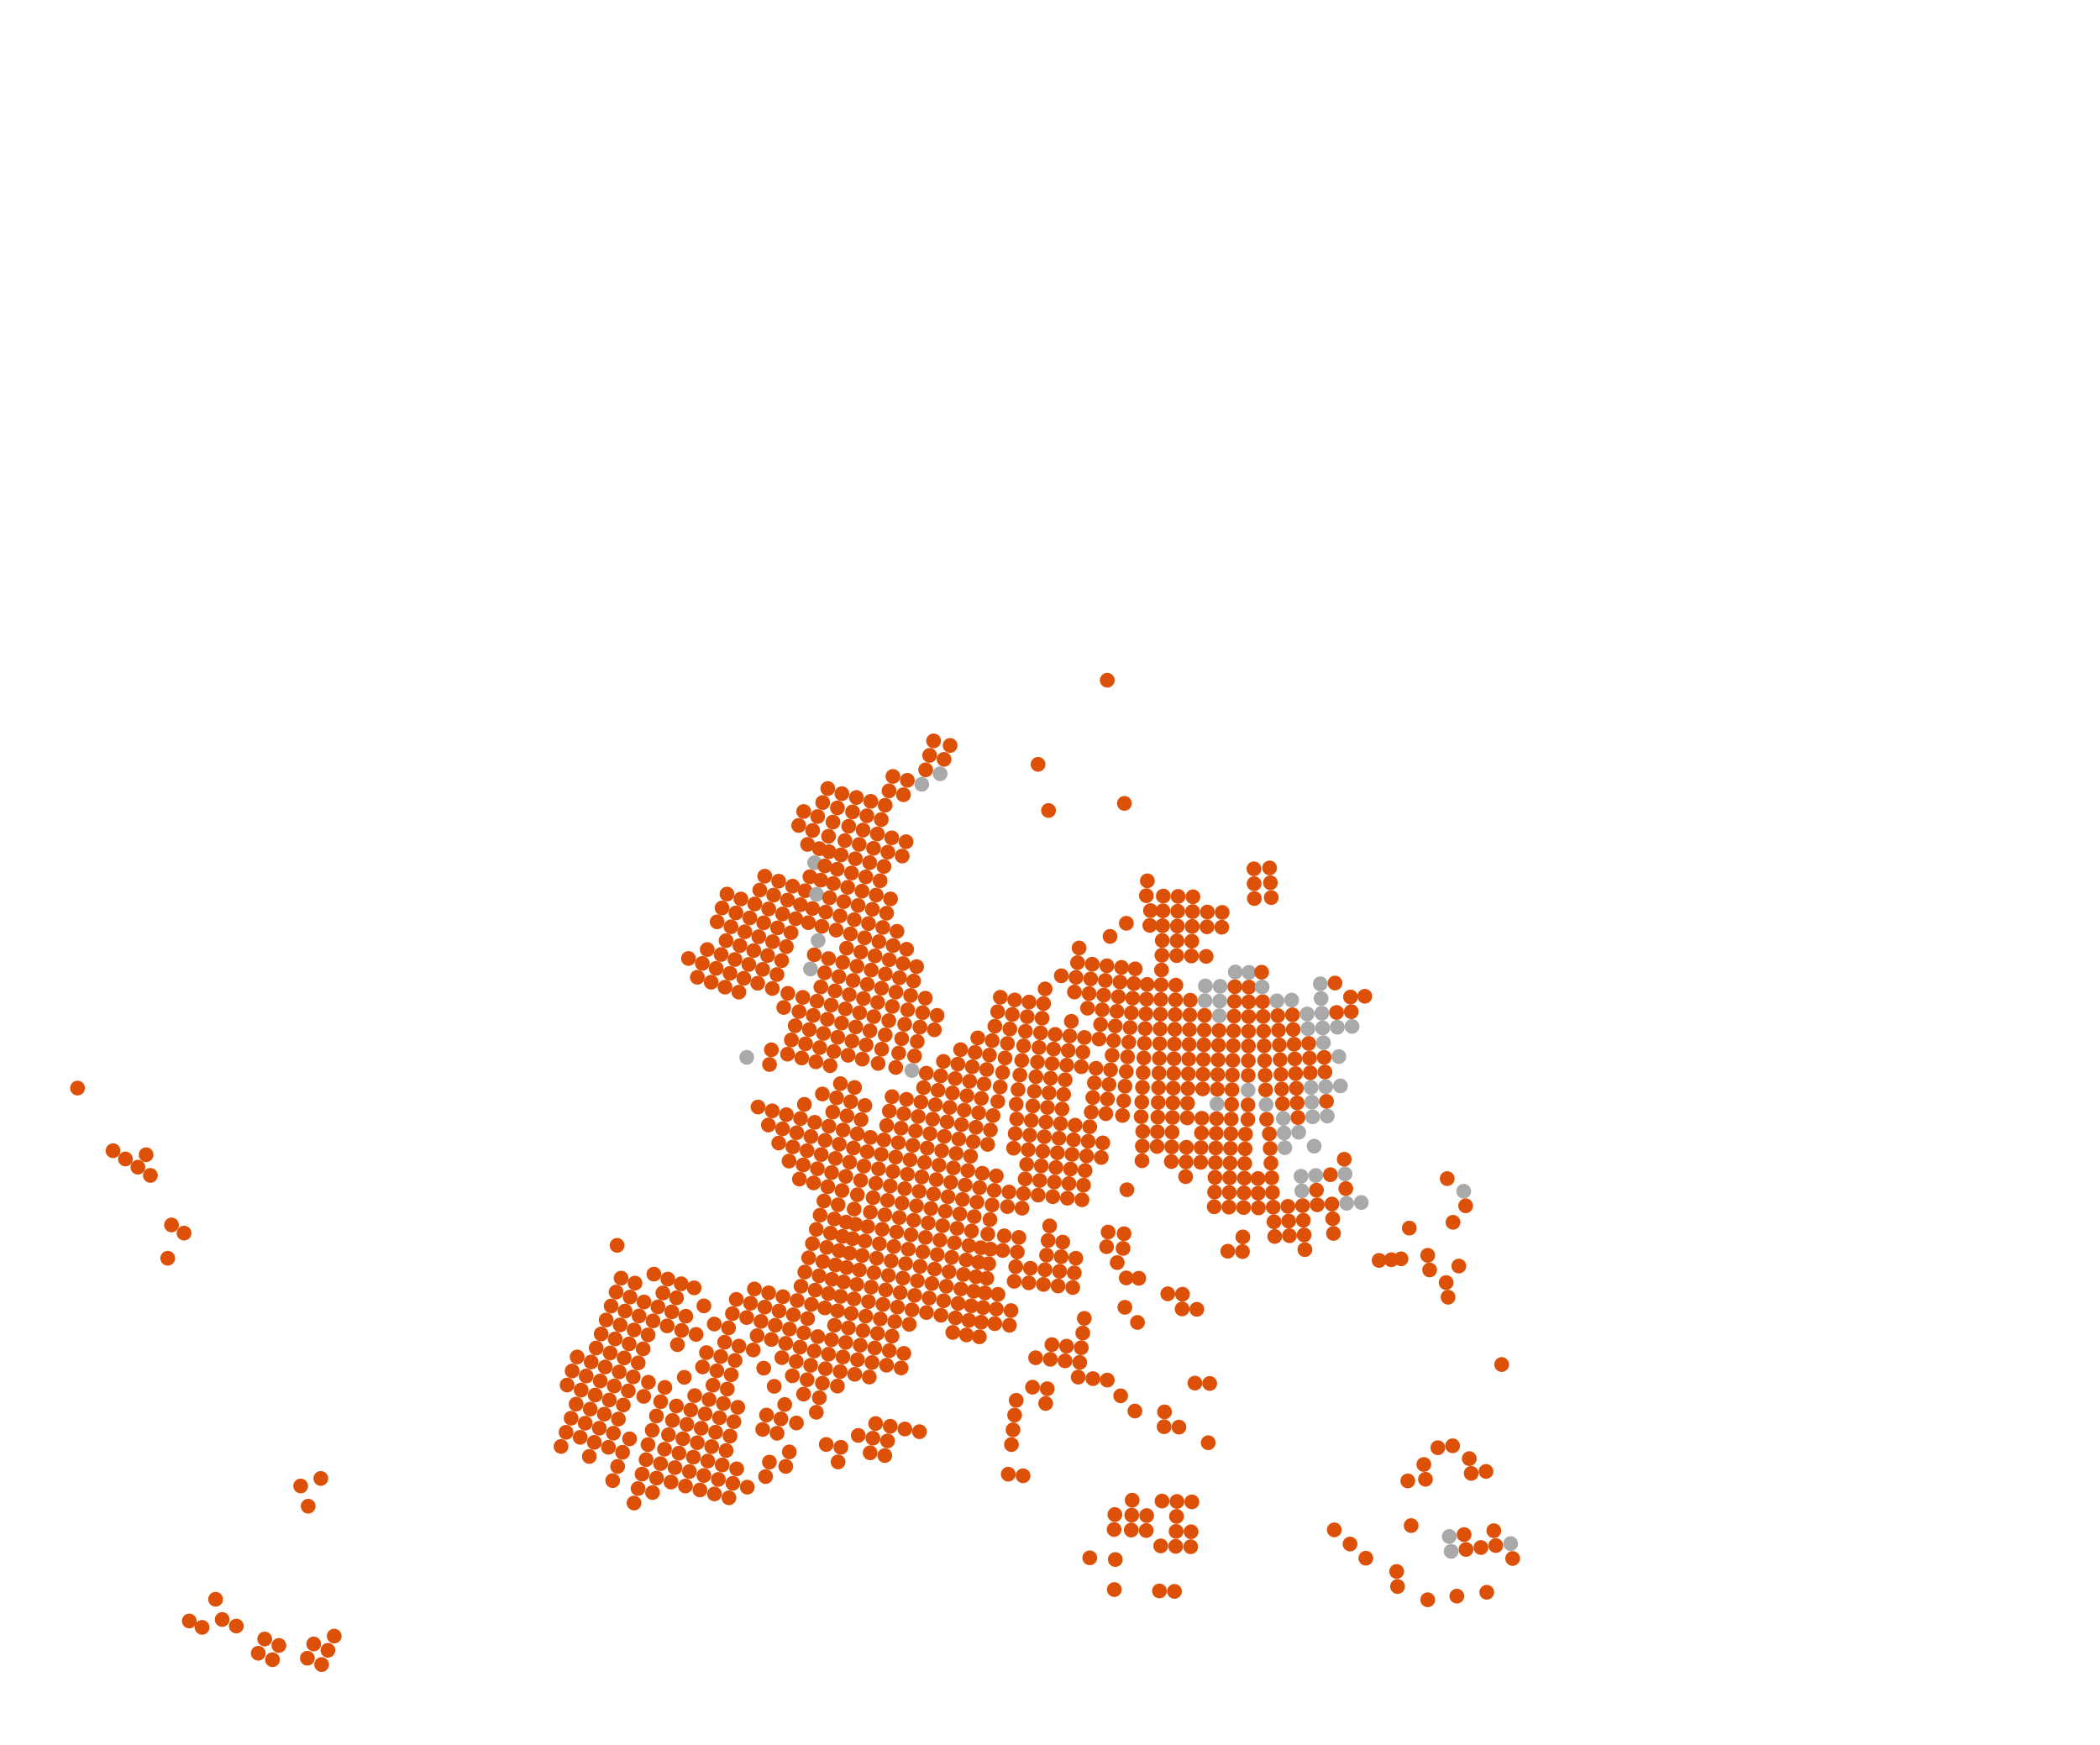 <?xml version="1.0" encoding="UTF-8" standalone="yes"?>
<svg id="map2svg" xml:space="preserve" x="0" y="0" width="100%" viewBox="0 0 71000 59000" onload="setup(evt);" xmlns="http://www.w3.org/2000/svg" xmlns:xlink="http://www.w3.org/1999/xlink">
  
  <g id="map-matrix" transform="matrix(1 0 0 1 0 0)">
    <g id="datapoints" style="pointer-events:all" >
      <use id="25SFD1" x="2621.72" y="36781.13" xlink:href="#post70_1"/>
      <use id="26SLH1" x="3821.21" y="38898.33" xlink:href="#post70_1"/>
      <use id="26SLH3" x="4241.66" y="39176.84" xlink:href="#post70_1"/>
      <use id="26SMH1" x="4662.56" y="39454.83" xlink:href="#post70_1"/>
      <use id="26SMH3" x="5083.85" y="39732.28" xlink:href="#post70_1"/>
      <use id="26SMJ2" x="4940.08" y="39034.01" xlink:href="#post70_1"/>
      <use id="26SPF3" x="5670.77" y="42532.8" xlink:href="#post70_1"/>
      <use id="26SPG1" x="5798.38" y="41407.51" xlink:href="#post70_1"/>
      <use id="26SPG3" x="6222.3" y="41683.29" xlink:href="#post70_1"/>
      <use id="27RYL3" x="6399.99" y="54795.37" xlink:href="#post70_1"/>
      <use id="28RBR1" x="6831.8" y="55010.49" xlink:href="#post70_1"/>
      <use id="28RBS1" x="7288.96" y="54060.87" xlink:href="#post70_1"/>
      <use id="28RBS4" x="7512.06" y="54744.9" xlink:href="#post70_1"/>
      <use id="28RCS2" x="7990.6" y="54965.91" xlink:href="#post70_1"/>
      <use id="28RDR1" x="8731.22" y="55885.12" xlink:href="#post70_1"/>
      <use id="28RDR3" x="9212.82" y="56103.17" xlink:href="#post70_1"/>
      <use id="28RDS2" x="8949.58" y="55404.43" xlink:href="#post70_1"/>
      <use id="28RDS4" x="9429.97" y="55621.9" xlink:href="#post70_1"/>
      <use id="28RES3" x="10606.57" y="55572.11" xlink:href="#post70_1"/>
      <use id="28RES4" x="10392.39" y="56053.23" xlink:href="#post70_1"/>
      <use id="28RFS1" x="11087.33" y="55785.44" xlink:href="#post70_1"/>
      <use id="28RFS2" x="10874.37" y="56267.05" xlink:href="#post70_1"/>
      <use id="28RFT2" x="11299.83" y="55305.06" xlink:href="#post70_1"/>
      <use id="28SCA3" x="10419.75" y="50914.9" xlink:href="#post70_1"/>
      <use id="28SCB2" x="10164.96" y="50231.22" xlink:href="#post70_1"/>
      <use id="28SCB3" x="10847.25" y="49976.84" xlink:href="#post70_1"/>
      <use id="29SMC3" x="19173.74" y="46818.55" xlink:href="#post70_1"/>
      <use id="29SMD3" x="19513.54" y="45869.98" xlink:href="#post70_1"/>
      <use id="29SMD4" x="19343.76" y="46343.96" xlink:href="#post70_1"/>
      <use id="29SNA1" x="18968.95" y="48894.21" xlink:href="#post70_1"/>
      <use id="29SNB1" x="19309.31" y="47939.91" xlink:href="#post70_1"/>
      <use id="29SNB2" x="19139.25" y="48416.71" xlink:href="#post70_1"/>
      <use id="29SNB3" x="19785.88" y="48109.52" xlink:href="#post70_1"/>
      <use id="29SNB4" x="19616.52" y="48586.53" xlink:href="#post70_1"/>
      <use id="29SNC1" x="19648.75" y="46988.37" xlink:href="#post70_1"/>
      <use id="29SNC2" x="19479.15" y="47463.82" xlink:href="#post70_1"/>
      <use id="29SNC3" x="20123.98" y="47157.56" xlink:href="#post70_1"/>
      <use id="29SNC4" x="19955.03" y="47633.2" xlink:href="#post70_1"/>
      <use id="29SND1" x="19987.35" y="46039.37" xlink:href="#post70_1"/>
      <use id="29SND2" x="19818.16" y="46513.56" xlink:href="#post70_1"/>
      <use id="29SND3" x="20461.35" y="46208.18" xlink:href="#post70_1"/>
      <use id="29SND4" x="20292.76" y="46682.56" xlink:href="#post70_1"/>
      <use id="29SNE2" x="20156.35" y="45565.75" xlink:href="#post70_1"/>
      <use id="29SNE4" x="20629.78" y="45734.39" xlink:href="#post70_1"/>
      <use id="29SPA1" x="19925.16" y="49233.58" xlink:href="#post70_1"/>
      <use id="29SPB1" x="20262.64" y="48278.43" xlink:href="#post70_1"/>
      <use id="29SPB2" x="20094" y="48755.64" xlink:href="#post70_1"/>
      <use id="29SPB3" x="20739.58" y="48446.63" xlink:href="#post70_1"/>
      <use id="29SPB4" x="20571.67" y="48924.01" xlink:href="#post70_1"/>
      <use id="29SPC1" x="20599.4" y="47326.11" xlink:href="#post70_1"/>
      <use id="29SPC2" x="20431.11" y="47801.93" xlink:href="#post70_1"/>
      <use id="29SPC3" x="21074.97" y="47493.99" xlink:href="#post70_1"/>
      <use id="29SPC4" x="20907.35" y="47969.97" xlink:href="#post70_1"/>
      <use id="29SPD1" x="20935.52" y="46376.4" xlink:href="#post70_1"/>
      <use id="29SPD2" x="20767.54" y="46850.93" xlink:href="#post70_1"/>
      <use id="29SPD3" x="21409.84" y="46544" xlink:href="#post70_1"/>
      <use id="29SPD4" x="21242.46" y="47018.68" xlink:href="#post70_1"/>
      <use id="29SPE2" x="21103.37" y="45902.45" xlink:href="#post70_1"/>
      <use id="29SPE4" x="21577.08" y="46069.94" xlink:href="#post70_1"/>
      <use id="29SQA1" x="20882.17" y="49569.91" xlink:href="#post70_1"/>
      <use id="29SQA2" x="20714.71" y="50048.96" xlink:href="#post70_1"/>
      <use id="29SQB1" x="21286.1" y="48638.42" xlink:href="#post70_1"/>
      <use id="29SQB2" x="21049.5" y="49091.64" xlink:href="#post70_1"/>
      <use id="29SQD1" x="21922.27" y="46724.36" xlink:href="#post70_1"/>
      <use id="29SQD2" x="21763.47" y="47201.91" xlink:href="#post70_1"/>
      <use id="29TMH3" x="20864.71" y="42096.55" xlink:href="#post70_1"/>
      <use id="29TNE1" x="20325.17" y="45092.69" xlink:href="#post70_1"/>
      <use id="29TNE3" x="20798.05" y="45261.17" xlink:href="#post70_1"/>
      <use id="29TNF1" x="20662.29" y="44148.15" xlink:href="#post70_1"/>
      <use id="29TNF2" x="20493.81" y="44620.17" xlink:href="#post70_1"/>
      <use id="29TNF3" x="21134.15" y="44316.3" xlink:href="#post70_1"/>
      <use id="29TNF4" x="20966.17" y="44788.48" xlink:href="#post70_1"/>
      <use id="29TNG1" x="20998.79" y="43205.51" xlink:href="#post70_1"/>
      <use id="29TNG2" x="20830.61" y="43676.61" xlink:href="#post70_1"/>
      <use id="29TNG3" x="21469.74" y="43373.4" xlink:href="#post70_1"/>
      <use id="29TNG4" x="21302" y="43844.63" xlink:href="#post70_1"/>
      <use id="29TPE1" x="21271.07" y="45429.09" xlink:href="#post70_1"/>
      <use id="29TPE3" x="21744.22" y="45596.47" xlink:href="#post70_1"/>
      <use id="29TPF1" x="21606.14" y="44483.98" xlink:href="#post70_1"/>
      <use id="29TPF2" x="21438.67" y="44956.28" xlink:href="#post70_1"/>
      <use id="29TPF3" x="22078.23" y="44651.15" xlink:href="#post70_1"/>
      <use id="29TPF4" x="21911.27" y="45123.54" xlink:href="#post70_1"/>
      <use id="29TPG2" x="21773.52" y="44012.19" xlink:href="#post70_1"/>
      <use id="29TPG3" x="22411.93" y="43707.88" xlink:href="#post70_1"/>
      <use id="29TPG4" x="22245.12" y="44179.27" xlink:href="#post70_1"/>
      <use id="29TPH2" x="22107.99" y="43069.98" xlink:href="#post70_1"/>
      <use id="29TPH4" x="22578.69" y="43236.93" xlink:href="#post70_1"/>
      <use id="29TQF1" x="22556.17" y="44819.85" xlink:href="#post70_1"/>
      <use id="29TQG1" x="22872.45" y="43870.66" xlink:href="#post70_1"/>
      <use id="29TQG2" x="22714.36" y="44345.03" xlink:href="#post70_1"/>
      <use id="29TQH2" x="23030.44" y="43396.73" xlink:href="#post70_1"/>
      <use id="29ULT3" x="23276.5" y="32399.9" xlink:href="#post70_1"/>
      <use id="29UMA2" x="24580.55" y="30222.47" xlink:href="#post70_1"/>
      <use id="29UMA4" x="25050.19" y="30389.96" xlink:href="#post70_1"/>
      <use id="29UMT1" x="23744.73" y="32566.86" xlink:href="#post70_1"/>
      <use id="29UMT2" x="23577.68" y="33034.98" xlink:href="#post70_1"/>
      <use id="29UMT3" x="24212.94" y="32734.03" xlink:href="#post70_1"/>
      <use id="29UMT4" x="24045.7" y="33202.11" xlink:href="#post70_1"/>
      <use id="29UMU2" x="23911.81" y="32098.53" xlink:href="#post70_1"/>
      <use id="29UMU3" x="24547.59" y="31797.23" xlink:href="#post70_1"/>
      <use id="29UMU4" x="24380.24" y="32265.75" xlink:href="#post70_1"/>
      <use id="29UMV1" x="24413.28" y="30691.96" xlink:href="#post70_1"/>
      <use id="29UMV2" x="24246.07" y="31161.11" xlink:href="#post70_1"/>
      <use id="29UMV3" x="24882.56" y="30859.37" xlink:href="#post70_1"/>
      <use id="29UMV4" x="24715.04" y="31328.44" xlink:href="#post70_1"/>
      <use id="29UNA1" x="25687.81" y="30088.19" xlink:href="#post70_1"/>
      <use id="29UNA2" x="25519.71" y="30557.82" xlink:href="#post70_1"/>
      <use id="29UNA3" x="26157.55" y="30256.56" xlink:href="#post70_1"/>
      <use id="29UNA4" x="25989.09" y="30726.03" xlink:href="#post70_1"/>
      <use id="29UNB2" x="25856.08" y="29618.17" xlink:href="#post70_1"/>
      <use id="29UNB4" x="26326.21" y="29786.72" xlink:href="#post70_1"/>
      <use id="29UNT1" x="24681.09" y="32901.4" xlink:href="#post70_1"/>
      <use id="29UNT2" x="24513.67" y="33369.41" xlink:href="#post70_1"/>
      <use id="29UNT3" x="25149.16" y="33068.96" xlink:href="#post70_1"/>
      <use id="29UNT4" x="24981.57" y="33536.88" xlink:href="#post70_1"/>
      <use id="29UNU1" x="25016.2" y="31964.76" xlink:href="#post70_1"/>
      <use id="29UNU2" x="24848.59" y="32433.19" xlink:href="#post70_1"/>
      <use id="29UNU3" x="25484.7" y="32132.54" xlink:href="#post70_1"/>
      <use id="29UNU4" x="25316.86" y="32600.85" xlink:href="#post70_1"/>
      <use id="29UNV1" x="25351.75" y="31027.11" xlink:href="#post70_1"/>
      <use id="29UNV2" x="25183.91" y="31496.07" xlink:href="#post70_1"/>
      <use id="29UNV3" x="25820.8" y="31195.16" xlink:href="#post70_1"/>
      <use id="29UNV4" x="25652.68" y="31663.98" xlink:href="#post70_1"/>
      <use id="29UPA1" x="26627.11" y="30425.31" xlink:href="#post70_1"/>
      <use id="29UPA2" x="26458.29" y="30894.58" xlink:href="#post70_1"/>
      <use id="29UPA3" x="27063.12" y="30582.38" xlink:href="#post70_1"/>
      <use id="29UPA4" x="26904.01" y="31055.05" xlink:href="#post70_1"/>
      <use id="29UPB2" x="26796.14" y="29955.68" xlink:href="#post70_1"/>
      <use id="29UPB3" x="27381.9" y="29635.91" xlink:href="#post70_1"/>
      <use id="29UPB4" x="27222.42" y="30109.35" xlink:href="#post70_1"/>
      <use id="29UPR4" x="25246.97" y="35741.86" xlink:href="#pre70_1"/>
      <use id="29UPT1" x="25617.11" y="33236.69" xlink:href="#post70_1"/>
      <use id="29UPT3" x="26110.77" y="33413.88" xlink:href="#post70_1"/>
      <use id="29UPU1" x="25953.06" y="32300.56" xlink:href="#post70_1"/>
      <use id="29UPU2" x="25785" y="32768.72" xlink:href="#post70_1"/>
      <use id="29UPU3" x="26427.65" y="32471.11" xlink:href="#post70_1"/>
      <use id="29UPU4" x="26269.15" y="32942.61" xlink:href="#post70_1"/>
      <use id="29UPV1" x="26289.69" y="31363.51" xlink:href="#post70_1"/>
      <use id="29UPV2" x="26121.28" y="31832.17" xlink:href="#post70_1"/>
      <use id="29UPV3" x="26745.07" y="31527.37" xlink:href="#post70_1"/>
      <use id="29UPV4" x="26586.27" y="31999.38" xlink:href="#post70_1"/>
      <use id="29VND3" x="27172.76" y="27430.82" xlink:href="#post70_1"/>
      <use id="29VND4" x="27002.97" y="27903.01" xlink:href="#post70_1"/>
      <use id="29VPC1" x="27304.7" y="28544.34" xlink:href="#post70_1"/>
      <use id="29VPC3" x="27701.5" y="28687.65" xlink:href="#post70_1"/>
      <use id="29VPC4" x="27541.59" y="29162.01" xlink:href="#pre70_1"/>
      <use id="29VPD1" x="27645.1" y="27601.04" xlink:href="#post70_1"/>
      <use id="29VPD2" x="27474.76" y="28072.95" xlink:href="#post70_1"/>
      <use id="29VPD3" x="28162.88" y="27788.4" xlink:href="#post70_1"/>
      <use id="29VPD4" x="28012.72" y="28267.49" xlink:href="#post70_1"/>
      <use id="29VPE1" x="27986.73" y="26655.49" xlink:href="#post70_1"/>
      <use id="29VPE2" x="27815.75" y="27128.56" xlink:href="#post70_1"/>
      <use id="29VPE3" x="28463.79" y="26828.33" xlink:href="#post70_1"/>
      <use id="29VPE4" x="28313.24" y="27308.69" xlink:href="#post70_1"/>
      <use id="30STE3" x="21436.33" y="50807.53" xlink:href="#post70_1"/>
      <use id="30STF3" x="21708.52" y="49828.91" xlink:href="#post70_1"/>
      <use id="30STF4" x="21572.58" y="50317.84" xlink:href="#post70_1"/>
      <use id="30STG3" x="21908.53" y="48833.51" xlink:href="#post70_1"/>
      <use id="30STG4" x="21844.11" y="49340.7" xlink:href="#post70_1"/>
      <use id="30STH3" x="22194.09" y="47864.89" xlink:href="#post70_1"/>
      <use id="30STH4" x="22051.43" y="48348.86" xlink:href="#post70_1"/>
      <use id="30STJ3" x="22478.69" y="46898.75" xlink:href="#post70_1"/>
      <use id="30STJ4" x="22336.5" y="47381.52" xlink:href="#post70_1"/>
      <use id="30SUF1" x="22197.25" y="49964.31" xlink:href="#post70_1"/>
      <use id="30SUF2" x="22062.06" y="50453.56" xlink:href="#post70_1"/>
      <use id="30SUF3" x="22686.29" y="50098.99" xlink:href="#post70_1"/>
      <use id="30SUG1" x="22466.75" y="48987.97" xlink:href="#post70_1"/>
      <use id="30SUG2" x="22332.14" y="49475.79" xlink:href="#post70_1"/>
      <use id="30SUG3" x="22954.37" y="49122.09" xlink:href="#post70_1"/>
      <use id="30SUG4" x="22820.46" y="49610.19" xlink:href="#post70_1"/>
      <use id="30SUH1" x="22735.11" y="48014.32" xlink:href="#post70_1"/>
      <use id="30SUH2" x="22601.06" y="48500.82" xlink:href="#post70_1"/>
      <use id="30SUH3" x="23221.43" y="48147.92" xlink:href="#post70_1"/>
      <use id="30SUH4" x="23088.02" y="48634.68" xlink:href="#post70_1"/>
      <use id="30SUJ2" x="22868.88" y="47528.45" xlink:href="#post70_1"/>
      <use id="30SUJ3" x="23487.52" y="47176.26" xlink:href="#post70_1"/>
      <use id="30SUJ4" x="23354.59" y="47661.79" xlink:href="#post70_1"/>
      <use id="30SUK2" x="23135.65" y="46558.44" xlink:href="#post70_1"/>
      <use id="30SVF1" x="23175.6" y="50232.93" xlink:href="#post70_1"/>
      <use id="30SVF3" x="23665.14" y="50366.13" xlink:href="#post70_1"/>
      <use id="30SVG1" x="23442.25" y="49255.53" xlink:href="#post70_1"/>
      <use id="30SVG2" x="23309.04" y="49743.87" xlink:href="#post70_1"/>
      <use id="30SVG3" x="23930.36" y="49388.28" xlink:href="#post70_1"/>
      <use id="30SVG4" x="23797.86" y="49876.85" xlink:href="#post70_1"/>
      <use id="30SVH1" x="23707.99" y="48280.89" xlink:href="#post70_1"/>
      <use id="30SVH2" x="23575.24" y="48767.88" xlink:href="#post70_1"/>
      <use id="30SVH3" x="24194.78" y="48413.23" xlink:href="#post70_1"/>
      <use id="30SVH4" x="24062.66" y="48900.42" xlink:href="#post70_1"/>
      <use id="30SVJ1" x="23972.87" y="47308.79" xlink:href="#post70_1"/>
      <use id="30SVJ2" x="23840.54" y="47794.54" xlink:href="#post70_1"/>
      <use id="30SVJ3" x="24458.43" y="47440.74" xlink:href="#post70_1"/>
      <use id="30SVJ4" x="24326.69" y="47926.67" xlink:href="#post70_1"/>
      <use id="30SVK2" x="24105.01" y="46823.62" xlink:href="#post70_1"/>
      <use id="30SVK4" x="24590" y="46955.38" xlink:href="#post70_1"/>
      <use id="30SWF1" x="24154.92" y="50498.58" xlink:href="#post70_1"/>
      <use id="30SWF3" x="24644.87" y="50630.27" xlink:href="#post70_1"/>
      <use id="30SWG1" x="24418.68" y="49520.34" xlink:href="#post70_1"/>
      <use id="30SWG2" x="24286.89" y="50009.1" xlink:href="#post70_1"/>
      <use id="30SWG3" x="24907.17" y="49651.69" xlink:href="#post70_1"/>
      <use id="30SWG4" x="24776.1" y="50140.61" xlink:href="#post70_1"/>
      <use id="30SWH1" x="24681.74" y="48544.92" xlink:href="#post70_1"/>
      <use id="30SWH2" x="24550.3" y="49032.29" xlink:href="#post70_1"/>
      <use id="30SWJ1" x="24944.16" y="47572.09" xlink:href="#post70_1"/>
      <use id="30SWJ2" x="24813.03" y="48058.19" xlink:href="#post70_1"/>
      <use id="30SXG2" x="25265.47" y="50271.4" xlink:href="#post70_1"/>
      <use id="30SXG3" x="25884.57" y="49912.26" xlink:href="#post70_1"/>
      <use id="30SXH4" x="26014.09" y="49423.81" xlink:href="#post70_1"/>
      <use id="30SXJ1" x="25916.03" y="47833.01" xlink:href="#post70_1"/>
      <use id="30SXJ2" x="25786.13" y="48319.36" xlink:href="#post70_1"/>
      <use id="30SXJ3" x="26402.12" y="47962.55" xlink:href="#post70_1"/>
      <use id="30SXJ4" x="26272.85" y="48448.99" xlink:href="#post70_1"/>
      <use id="30SXK4" x="26531.33" y="47476.74" xlink:href="#post70_1"/>
      <use id="30SYH1" x="26686.1" y="49079.67" xlink:href="#post70_1"/>
      <use id="30SYH2" x="26565.39" y="49569.58" xlink:href="#post70_1"/>
      <use id="30SYJ1" x="26927.23" y="48101.78" xlink:href="#post70_1"/>
      <use id="30TTL3" x="23045.26" y="44973.14" xlink:href="#post70_1"/>
      <use id="30TTL4" x="22903.92" y="45453.78" xlink:href="#post70_1"/>
      <use id="30TTM4" x="23186.39" y="44492.98" xlink:href="#post70_1"/>
      <use id="30TTN4" x="23468.12" y="43533.92" xlink:href="#post70_1"/>
      <use id="30TUK3" x="23752.7" y="46206.9" xlink:href="#post70_1"/>
      <use id="30TUL1" x="23533.98" y="45107.43" xlink:href="#post70_1"/>
      <use id="30TUL4" x="23884.97" y="45723.02" xlink:href="#post70_1"/>
      <use id="30TUM1" x="23798.39" y="44142.43" xlink:href="#post70_1"/>
      <use id="30TUM4" x="24148.9" y="44756.7" xlink:href="#post70_1"/>
      <use id="30TVK1" x="24236.95" y="46339.02" xlink:href="#post70_1"/>
      <use id="30TVK3" x="24721.4" y="46470.6" xlink:href="#post70_1"/>
      <use id="30TVL1" x="24500.29" y="45371.35" xlink:href="#post70_1"/>
      <use id="30TVL2" x="24368.71" y="45854.93" xlink:href="#post70_1"/>
      <use id="30TVL3" x="24983.72" y="45502.61" xlink:href="#post70_1"/>
      <use id="30TVL4" x="24852.63" y="45986.35" xlink:href="#post70_1"/>
      <use id="30TVM1" x="24762.94" y="44405.59" xlink:href="#post70_1"/>
      <use id="30TVM2" x="24631.7" y="44888.25" xlink:href="#post70_1"/>
      <use id="30TVM3" x="25245.46" y="44536.54" xlink:href="#post70_1"/>
      <use id="30TVN2" x="24894.03" y="43923.35" xlink:href="#post70_1"/>
      <use id="30TVN3" x="25506.69" y="43572.19" xlink:href="#post70_1"/>
      <use id="30TVN4" x="25376.14" y="44054.16" xlink:href="#post70_1"/>
      <use id="30TVT1" x="26327.65" y="38638.68" xlink:href="#post70_1"/>
      <use id="30TVT3" x="26807.06" y="38768.43" xlink:href="#post70_1"/>
      <use id="30TVT4" x="26677.33" y="39247.92" xlink:href="#post70_1"/>
      <use id="30TWL1" x="25467.29" y="45633.38" xlink:href="#post70_1"/>
      <use id="30TWL4" x="25820.9" y="46247.65" xlink:href="#post70_1"/>
      <use id="30TWM1" x="25728.12" y="44667.07" xlink:href="#post70_1"/>
      <use id="30TWM2" x="25597.76" y="45149.99" xlink:href="#post70_1"/>
      <use id="30TWM3" x="26210.88" y="44797.16" xlink:href="#post70_1"/>
      <use id="30TWM4" x="26080.97" y="45280.18" xlink:href="#post70_1"/>
      <use id="30TWN1" x="25988.53" y="43702.5" xlink:href="#post70_1"/>
      <use id="30TWN2" x="25858.37" y="44184.57" xlink:href="#post70_1"/>
      <use id="30TWN3" x="26470.47" y="43832.42" xlink:href="#post70_1"/>
      <use id="30TWN4" x="26340.71" y="44314.58" xlink:href="#post70_1"/>
      <use id="30TWS1" x="27027.26" y="39857.24" xlink:href="#post70_1"/>
      <use id="30TWS3" x="27507" y="39986.82" xlink:href="#post70_1"/>
      <use id="30TWT1" x="27286.51" y="38898.09" xlink:href="#post70_1"/>
      <use id="30TWT2" x="27156.89" y="39377.6" xlink:href="#post70_1"/>
      <use id="30TWT3" x="27765.98" y="39027.65" xlink:href="#post70_1"/>
      <use id="30TWT4" x="27636.48" y="39507.16" xlink:href="#post70_1"/>
      <use id="30TXK1" x="26175.55" y="46862.12" xlink:href="#post70_1"/>
      <use id="30TXL1" x="26434.76" y="45893.45" xlink:href="#post70_1"/>
      <use id="30TXL3" x="26918.6" y="46022.73" xlink:href="#post70_1"/>
      <use id="30TXL4" x="26789.56" y="46506.86" xlink:href="#post70_1"/>
      <use id="30TXM1" x="26693.71" y="44926.8" xlink:href="#post70_1"/>
      <use id="30TXM2" x="26564.27" y="45409.89" xlink:href="#post70_1"/>
      <use id="30TXM3" x="27176.59" y="45056" xlink:href="#post70_1"/>
      <use id="30TXM4" x="27047.62" y="45539.12" xlink:href="#post70_1"/>
      <use id="30TXN1" x="26952.46" y="43961.96" xlink:href="#post70_1"/>
      <use id="30TXN2" x="26823.11" y="44444.17" xlink:href="#post70_1"/>
      <use id="30TXN3" x="27434.5" y="44091.1" xlink:href="#post70_1"/>
      <use id="30TXN4" x="27305.55" y="44573.34" xlink:href="#post70_1"/>
      <use id="30TXP1" x="27211.08" y="42998.69" xlink:href="#post70_1"/>
      <use id="30TXP2" x="27081.79" y="43480.14" xlink:href="#post70_1"/>
      <use id="30TXP3" x="27692.37" y="43127.8" xlink:href="#post70_1"/>
      <use id="30TXP4" x="27563.43" y="43609.26" xlink:href="#post70_1"/>
      <use id="30TXQ1" x="27469.62" y="42036.79" xlink:href="#post70_1"/>
      <use id="30TXQ2" x="27340.36" y="42517.58" xlink:href="#post70_1"/>
      <use id="30TXQ3" x="27950.27" y="42165.91" xlink:href="#post70_1"/>
      <use id="30TXQ4" x="27821.31" y="42646.7" xlink:href="#post70_1"/>
      <use id="30TXR1" x="27728.15" y="41076.04" xlink:href="#post70_1"/>
      <use id="30TXR2" x="27598.89" y="41556.29" xlink:href="#post70_1"/>
      <use id="30TXR3" x="28208.27" y="41205.2" xlink:href="#post70_1"/>
      <use id="30TXR4" x="28079.26" y="41685.42" xlink:href="#post70_1"/>
      <use id="30TXS1" x="27986.73" y="40116.22" xlink:href="#post70_1"/>
      <use id="30TXS2" x="27857.43" y="40596.02" xlink:href="#post70_1"/>
      <use id="30TXS3" x="28466.44" y="40245.44" xlink:href="#post70_1"/>
      <use id="30TXS4" x="28337.33" y="40725.21" xlink:href="#post70_1"/>
      <use id="30TXT1" x="28245.42" y="39157.09" xlink:href="#post70_1"/>
      <use id="30TXT2" x="28116.05" y="39636.58" xlink:href="#post70_1"/>
      <use id="30TXT3" x="28724.83" y="39286.41" xlink:href="#post70_1"/>
      <use id="30TXT4" x="28595.6" y="39765.85" xlink:href="#post70_1"/>
      <use id="30TYK1" x="27167.97" y="47126.32" xlink:href="#post70_1"/>
      <use id="30TYL1" x="27408.39" y="46153.07" xlink:href="#post70_1"/>
      <use id="30TYL2" x="27288.22" y="46639.43" xlink:href="#post70_1"/>
      <use id="30TYM1" x="27648.55" y="45181.83" xlink:href="#post70_1"/>
      <use id="30TYM2" x="27528.5" y="45667.22" xlink:href="#post70_1"/>
      <use id="30TYN1" x="27888.49" y="44212.35" xlink:href="#post70_1"/>
      <use id="30TYP1" x="28128.27" y="43244.45" xlink:href="#post70_1"/>
      <use id="30TYP2" x="28008.39" y="43728.21" xlink:href="#post70_1"/>
      <use id="30TYQ1" x="28367.95" y="42277.87" xlink:href="#post70_1"/>
      <use id="30TYQ2" x="28248.12" y="42761" xlink:href="#post70_1"/>
      <use id="30TYR1" x="28607.59" y="41312.44" xlink:href="#post70_1"/>
      <use id="30TYR2" x="28487.77" y="41795.03" xlink:href="#post70_1"/>
      <use id="30TYS1" x="28988.19" y="40385.8" xlink:href="#post70_1"/>
      <use id="30TYS2" x="28877.54" y="40870.39" xlink:href="#post70_1"/>
      <use id="30TYT1" x="29209.41" y="39417.02" xlink:href="#post70_1"/>
      <use id="30TYT2" x="29098.82" y="39901.35" xlink:href="#post70_1"/>
      <use id="30UUA1" x="26081.14" y="35486.42" xlink:href="#post70_1"/>
      <use id="30UUA2" x="26017.41" y="35983.34" xlink:href="#post70_1"/>
      <use id="30UUA3" x="26626.09" y="35633.51" xlink:href="#post70_1"/>
      <use id="30UUB3" x="26884.83" y="34674.6" xlink:href="#post70_1"/>
      <use id="30UUB4" x="26755.48" y="35154.12" xlink:href="#post70_1"/>
      <use id="30UUC1" x="26636.93" y="33578.79" xlink:href="#post70_1"/>
      <use id="30UUC2" x="26497.99" y="34055.95" xlink:href="#post70_1"/>
      <use id="30UUC3" x="27143.41" y="33715.07" xlink:href="#post70_1"/>
      <use id="30UUC4" x="27014.13" y="34194.93" xlink:href="#post70_1"/>
      <use id="30UUD3" x="27401.89" y="32754.67" xlink:href="#pre70_1"/>
      <use id="30UUE3" x="27660.34" y="31793.12" xlink:href="#pre70_1"/>
      <use id="30UUE4" x="27531.12" y="32274.06" xlink:href="#post70_1"/>
      <use id="30UUF1" x="27471.13" y="30710.26" xlink:href="#post70_1"/>
      <use id="30UUF2" x="27331.98" y="31189.19" xlink:href="#post70_1"/>
      <use id="30UUF3" x="27918.8" y="30830.16" xlink:href="#post70_1"/>
      <use id="30UUF4" x="27789.56" y="31311.83" xlink:href="#post70_1"/>
      <use id="30UUG1" x="27749.61" y="29751.16" xlink:href="#post70_1"/>
      <use id="30UUG2" x="27610.33" y="30230.93" xlink:href="#pre70_1"/>
      <use id="30UUG3" x="28177.35" y="29865.53" xlink:href="#post70_1"/>
      <use id="30UUG4" x="28048.06" y="30348.07" xlink:href="#post70_1"/>
      <use id="30UUU1" x="25628.74" y="37420.67" xlink:href="#post70_1"/>
      <use id="30UUU3" x="26107.88" y="37550.38" xlink:href="#post70_1"/>
      <use id="30UUU4" x="25978.14" y="38029.58" xlink:href="#post70_1"/>
      <use id="30UVA1" x="27105.44" y="35762.98" xlink:href="#post70_1"/>
      <use id="30UVA3" x="27584.83" y="35892.53" xlink:href="#post70_1"/>
      <use id="30UVB1" x="27364.44" y="34804.01" xlink:href="#post70_1"/>
      <use id="30UVB2" x="27234.95" y="35283.55" xlink:href="#post70_1"/>
      <use id="30UVB3" x="27844.05" y="34933.56" xlink:href="#post70_1"/>
      <use id="30UVB4" x="27714.43" y="35413.1" xlink:href="#post70_1"/>
      <use id="30UVC1" x="27623.38" y="33844.45" xlink:href="#post70_1"/>
      <use id="30UVC2" x="27493.91" y="34324.32" xlink:href="#post70_1"/>
      <use id="30UVC3" x="28103.36" y="33974.04" xlink:href="#post70_1"/>
      <use id="30UVC4" x="27973.69" y="34453.88" xlink:href="#post70_1"/>
      <use id="30UVD1" x="27882.36" y="32884.04" xlink:href="#post70_1"/>
      <use id="30UVD2" x="27752.87" y="33364.36" xlink:href="#post70_1"/>
      <use id="30UVD3" x="28362.81" y="33013.68" xlink:href="#post70_1"/>
      <use id="30UVD4" x="28233.06" y="33493.98" xlink:href="#post70_1"/>
      <use id="30UVE2" x="28011.88" y="32403.43" xlink:href="#post70_1"/>
      <use id="30UVE3" x="28622.49" y="32052.26" xlink:href="#post70_1"/>
      <use id="30UVE4" x="28492.63" y="32533.11" xlink:href="#post70_1"/>
      <use id="30UVF1" x="28400.66" y="30959.62" xlink:href="#post70_1"/>
      <use id="30UVF2" x="28271.03" y="31441.26" xlink:href="#post70_1"/>
      <use id="30UVF3" x="28882.47" y="31089.49" xlink:href="#post70_1"/>
      <use id="30UVF4" x="28752.44" y="31571.05" xlink:href="#post70_1"/>
      <use id="30UVG1" x="28660.11" y="29995.08" xlink:href="#post70_1"/>
      <use id="30UVG2" x="28530.36" y="30477.57" xlink:href="#post70_1"/>
      <use id="30UVG3" x="29142.8" y="30125.11" xlink:href="#post70_1"/>
      <use id="30UVG4" x="29012.59" y="30607.51" xlink:href="#post70_1"/>
      <use id="30UVU1" x="26587.12" y="37680.07" xlink:href="#post70_1"/>
      <use id="30UVU2" x="26457.41" y="38159.35" xlink:href="#post70_1"/>
      <use id="30UVU3" x="27066.4" y="37809.73" xlink:href="#post70_1"/>
      <use id="30UVU4" x="26936.74" y="38289.05" xlink:href="#post70_1"/>
      <use id="30UVV4" x="27196.03" y="37330.45" xlink:href="#post70_1"/>
      <use id="30UWA1" x="28064.21" y="36022.17" xlink:href="#post70_1"/>
      <use id="30UWA4" x="28413.84" y="36631.16" xlink:href="#post70_1"/>
      <use id="30UWB1" x="28323.64" y="35063.26" xlink:href="#post70_1"/>
      <use id="30UWB2" x="28193.91" y="35542.77" xlink:href="#post70_1"/>
      <use id="30UWB3" x="28803.18" y="35193.09" xlink:href="#post70_1"/>
      <use id="30UWB4" x="28673.33" y="35672.53" xlink:href="#post70_1"/>
      <use id="30UWC1" x="28583.29" y="34103.82" xlink:href="#post70_1"/>
      <use id="30UWC2" x="28453.43" y="34583.62" xlink:href="#post70_1"/>
      <use id="30UWC3" x="29063.15" y="34233.81" xlink:href="#post70_1"/>
      <use id="30UWC4" x="28933.12" y="34713.52" xlink:href="#post70_1"/>
      <use id="30UWD1" x="28843.21" y="33143.6" xlink:href="#post70_1"/>
      <use id="30UWD2" x="28713.21" y="33623.83" xlink:href="#post70_1"/>
      <use id="30UWD3" x="29323.52" y="33273.77" xlink:href="#post70_1"/>
      <use id="30UWD4" x="29193.28" y="33753.89" xlink:href="#post70_1"/>
      <use id="30UWE1" x="29103.49" y="32182.33" xlink:href="#post70_1"/>
      <use id="30UWE2" x="28973.3" y="32663.1" xlink:href="#post70_1"/>
      <use id="30UWE3" x="29584.37" y="32312.72" xlink:href="#post70_1"/>
      <use id="30UWE4" x="29453.88" y="32793.39" xlink:href="#post70_1"/>
      <use id="30UWF1" x="29364.18" y="31219.76" xlink:href="#post70_1"/>
      <use id="30UWF2" x="29233.78" y="31701.22" xlink:href="#post70_1"/>
      <use id="30UWF3" x="29845.78" y="31350.42" xlink:href="#post70_1"/>
      <use id="30UWF4" x="29715" y="31831.75" xlink:href="#post70_1"/>
      <use id="30UWG1" x="29625.38" y="30255.62" xlink:href="#post70_1"/>
      <use id="30UWG2" x="29494.72" y="30737.9" xlink:href="#post70_1"/>
      <use id="30UWG3" x="30107.82" y="30386.59" xlink:href="#post70_1"/>
      <use id="30UWG4" x="29976.71" y="30868.71" xlink:href="#post70_1"/>
      <use id="30UWU1" x="27545.71" y="37939.35" xlink:href="#post70_1"/>
      <use id="30UWU2" x="27416.11" y="38418.69" xlink:href="#post70_1"/>
      <use id="30UWU3" x="28025.01" y="38068.92" xlink:href="#post70_1"/>
      <use id="30UWU4" x="27895.48" y="38548.25" xlink:href="#post70_1"/>
      <use id="30UWV1" x="27804.92" y="36980.79" xlink:href="#post70_1"/>
      <use id="30UWV3" x="28284.19" y="37110.41" xlink:href="#post70_1"/>
      <use id="30UWV4" x="28154.58" y="37589.65" xlink:href="#post70_1"/>
      <use id="30UXA2" x="28893.07" y="36760.86" xlink:href="#post70_1"/>
      <use id="30UXB1" x="29282.64" y="35323.05" xlink:href="#post70_1"/>
      <use id="30UXB2" x="29152.68" y="35802.4" xlink:href="#post70_1"/>
      <use id="30UXB3" x="29808.17" y="35465.66" xlink:href="#post70_1"/>
      <use id="30UXB4" x="29687.86" y="35947.51" xlink:href="#post70_1"/>
      <use id="30UXC1" x="29542.91" y="34363.98" xlink:href="#post70_1"/>
      <use id="30UXC2" x="29412.71" y="34843.58" xlink:href="#post70_1"/>
      <use id="30UXC3" x="30049.04" y="34501.54" xlink:href="#post70_1"/>
      <use id="30UXC4" x="29928.56" y="34983.68" xlink:href="#post70_1"/>
      <use id="30UXD1" x="29803.71" y="33404.19" xlink:href="#post70_1"/>
      <use id="30UXD2" x="29673.23" y="33884.19" xlink:href="#post70_1"/>
      <use id="30UXD3" x="30290.31" y="33536.64" xlink:href="#post70_1"/>
      <use id="30UXD4" x="30169.62" y="34019.21" xlink:href="#post70_1"/>
      <use id="30UXE1" x="30065.11" y="32443.44" xlink:href="#post70_1"/>
      <use id="30UXE2" x="29934.32" y="32923.96" xlink:href="#post70_1"/>
      <use id="30UXE3" x="30532.03" y="32570.74" xlink:href="#post70_1"/>
      <use id="30UXE4" x="30411.1" y="33053.84" xlink:href="#post70_1"/>
      <use id="30UXF1" x="30327.21" y="31481.47" xlink:href="#post70_1"/>
      <use id="30UXF2" x="30196.07" y="31962.63" xlink:href="#post70_1"/>
      <use id="30UXF4" x="30653.09" y="32087.32" xlink:href="#post70_1"/>
      <use id="30UXU1" x="28504.29" y="38198.45" xlink:href="#post70_1"/>
      <use id="30UXU2" x="28374.83" y="38677.72" xlink:href="#post70_1"/>
      <use id="30UXU3" x="28983.5" y="38327.9" xlink:href="#post70_1"/>
      <use id="30UXU4" x="28854.12" y="38807.11" xlink:href="#post70_1"/>
      <use id="30UXV1" x="28763.4" y="37240.04" xlink:href="#post70_1"/>
      <use id="30UXV2" x="28633.81" y="37719.22" xlink:href="#post70_1"/>
      <use id="30UXV3" x="29242.54" y="37369.67" xlink:href="#post70_1"/>
      <use id="30UXV4" x="29112.97" y="37848.76" xlink:href="#post70_1"/>
      <use id="30UYU1" x="29430.54" y="38448.63" xlink:href="#post70_1"/>
      <use id="30UYU2" x="29319.98" y="38932.8" xlink:href="#post70_1"/>
      <use id="30VUH1" x="28028.44" y="28790.12" xlink:href="#post70_1"/>
      <use id="30VUH2" x="27888.98" y="29270.9" xlink:href="#post70_1"/>
      <use id="30VUH3" x="28436.05" y="28898.94" xlink:href="#post70_1"/>
      <use id="30VUH4" x="28306.68" y="29382.5" xlink:href="#post70_1"/>
      <use id="30VUJ3" x="28694.97" y="27930.1" xlink:href="#post70_1"/>
      <use id="30VUJ4" x="28565.48" y="28414.82" xlink:href="#post70_1"/>
      <use id="30VUK3" x="28954.16" y="26958.71" xlink:href="#post70_1"/>
      <use id="30VUK4" x="28824.53" y="27444.74" xlink:href="#post70_1"/>
      <use id="30VVH1" x="28919.85" y="29028.62" xlink:href="#post70_1"/>
      <use id="30VVH2" x="28789.94" y="29512.1" xlink:href="#post70_1"/>
      <use id="30VVH3" x="29403.57" y="29158.85" xlink:href="#post70_1"/>
      <use id="30VVH4" x="29273.13" y="29642.23" xlink:href="#post70_1"/>
      <use id="30VVJ1" x="29179.97" y="28059.93" xlink:href="#post70_1"/>
      <use id="30VVJ2" x="29049.86" y="28544.57" xlink:href="#post70_1"/>
      <use id="30VVJ3" x="29664.85" y="28190.41" xlink:href="#post70_1"/>
      <use id="30VVJ4" x="29534.14" y="28674.92" xlink:href="#post70_1"/>
      <use id="30VVK1" x="29440.5" y="27088.74" xlink:href="#post70_1"/>
      <use id="30VVK2" x="29310.18" y="27574.67" xlink:href="#post70_1"/>
      <use id="30VVK3" x="29926.71" y="27219.49" xlink:href="#post70_1"/>
      <use id="30VVK4" x="29795.7" y="27705.28" xlink:href="#post70_1"/>
      <use id="30VVL3" x="30189.25" y="26245.78" xlink:href="#post70_1"/>
      <use id="30VVL4" x="30057.89" y="26733.01" xlink:href="#post70_1"/>
      <use id="30VWH1" x="29887.16" y="29289.62" xlink:href="#post70_1"/>
      <use id="30VWH2" x="29756.19" y="29772.87" xlink:href="#post70_1"/>
      <use id="30VWJ1" x="30149.58" y="28321.5" xlink:href="#post70_1"/>
      <use id="30VWJ2" x="30018.29" y="28805.85" xlink:href="#post70_1"/>
      <use id="30VWJ3" x="30634.14" y="28453.19" xlink:href="#post70_1"/>
      <use id="30VWJ4" x="30502.26" y="28937.34" xlink:href="#post70_1"/>
      <use id="30VWL1" x="30676.76" y="26377.61" xlink:href="#post70_1"/>
      <use id="30VWL2" x="30544.65" y="26864.64" xlink:href="#post70_1"/>
      <use id="30VWL3" x="31164.04" y="26510.22" xlink:href="#pre70_1"/>
      <use id="30VWM3" x="31430.56" y="25534.36" xlink:href="#post70_1"/>
      <use id="30VWM4" x="31297.15" y="26022.7" xlink:href="#post70_1"/>
      <use id="30VWN4" x="31564.25" y="25045.2" xlink:href="#post70_1"/>
      <use id="30VXM1" x="31919.14" y="25668.33" xlink:href="#post70_1"/>
      <use id="30VXM2" x="31784.93" y="26156.35" xlink:href="#pre70_1"/>
      <use id="30VXN2" x="32122.76" y="25198.52" xlink:href="#post70_1"/>
      <use id="31SBE4" x="27599.05" y="47739.67" xlink:href="#post70_1"/>
      <use id="31SCC3" x="28334.98" y="49418.05" xlink:href="#post70_1"/>
      <use id="31SCD2" x="27934.51" y="48828.42" xlink:href="#post70_1"/>
      <use id="31SCD4" x="28429.25" y="48922.9" xlink:href="#post70_1"/>
      <use id="31SDD1" x="29017.65" y="48522.07" xlink:href="#post70_1"/>
      <use id="31SDD3" x="29512.13" y="48615.17" xlink:href="#post70_1"/>
      <use id="31SDD4" x="29419.27" y="49110" xlink:href="#post70_1"/>
      <use id="31SDE4" x="29604.87" y="48120.93" xlink:href="#post70_1"/>
      <use id="31SED1" x="30006.73" y="48707.67" xlink:href="#post70_1"/>
      <use id="31SED2" x="29914.49" y="49202.61" xlink:href="#post70_1"/>
      <use id="31SEE2" x="30098.88" y="48213.31" xlink:href="#post70_1"/>
      <use id="31SEE4" x="30592.99" y="48305.13" xlink:href="#post70_1"/>
      <use id="31SFE2" x="31087.16" y="48396.35" xlink:href="#post70_1"/>
      <use id="31TBE3" x="27702.22" y="47248.31" xlink:href="#post70_1"/>
      <use id="31TBF3" x="27908.08" y="46267.17" xlink:href="#post70_1"/>
      <use id="31TBF4" x="27805.23" y="46757.49" xlink:href="#post70_1"/>
      <use id="31TBG3" x="28113.3" y="45287.95" xlink:href="#post70_1"/>
      <use id="31TBG4" x="28010.77" y="45777.34" xlink:href="#post70_1"/>
      <use id="31TBH3" x="28317.95" y="44310.42" xlink:href="#post70_1"/>
      <use id="31TBH4" x="28215.7" y="44798.99" xlink:href="#post70_1"/>
      <use id="31TBJ3" x="28522.07" y="43334.37" xlink:href="#post70_1"/>
      <use id="31TBJ4" x="28420.08" y="43822.22" xlink:href="#post70_1"/>
      <use id="31TBK3" x="28725.69" y="42359.56" xlink:href="#post70_1"/>
      <use id="31TBK4" x="28623.94" y="42846.82" xlink:href="#post70_1"/>
      <use id="31TBL3" x="28928.86" y="41385.8" xlink:href="#post70_1"/>
      <use id="31TBL4" x="28827.33" y="41872.57" xlink:href="#post70_1"/>
      <use id="31TCF1" x="28405.9" y="46362.35" xlink:href="#post70_1"/>
      <use id="31TCF2" x="28312.02" y="46854.5" xlink:href="#post70_1"/>
      <use id="31TCF3" x="28897.9" y="46455.89" xlink:href="#post70_1"/>
      <use id="31TCG1" x="28593.1" y="45379.46" xlink:href="#post70_1"/>
      <use id="31TCG2" x="28499.59" y="45870.67" xlink:href="#post70_1"/>
      <use id="31TCG3" x="29084.2" y="45472.66" xlink:href="#post70_1"/>
      <use id="31TCG4" x="28991.12" y="45964.05" xlink:href="#post70_1"/>
      <use id="31TCH1" x="28779.58" y="44398.24" xlink:href="#post70_1"/>
      <use id="31TCH2" x="28686.42" y="44888.65" xlink:href="#post70_1"/>
      <use id="31TCH3" x="29269.89" y="44491.13" xlink:href="#post70_1"/>
      <use id="31TCH4" x="29177.11" y="44981.69" xlink:href="#post70_1"/>
      <use id="31TCJ1" x="28965.39" y="43418.49" xlink:href="#post70_1"/>
      <use id="31TCJ2" x="28872.57" y="43908.2" xlink:href="#post70_1"/>
      <use id="31TCJ3" x="29455.02" y="43511.08" xlink:href="#post70_1"/>
      <use id="31TCJ4" x="29362.52" y="44000.94" xlink:href="#post70_1"/>
      <use id="31TCK1" x="29150.57" y="42439.99" xlink:href="#post70_1"/>
      <use id="31TCK2" x="29058.05" y="42929.11" xlink:href="#post70_1"/>
      <use id="31TCK3" x="29639.63" y="42532.3" xlink:href="#post70_1"/>
      <use id="31TCK4" x="29547.39" y="43021.55" xlink:href="#post70_1"/>
      <use id="31TCL1" x="29335.14" y="41462.51" xlink:href="#post70_1"/>
      <use id="31TCL2" x="29242.93" y="41951.13" xlink:href="#post70_1"/>
      <use id="31TCL3" x="29823.74" y="41554.56" xlink:href="#post70_1"/>
      <use id="31TCL4" x="29731.74" y="42043.31" xlink:href="#post70_1"/>
      <use id="31TCM1" x="29519.16" y="40485.82" xlink:href="#post70_1"/>
      <use id="31TCM2" x="29427.22" y="40974.08" xlink:href="#post70_1"/>
      <use id="31TCM3" x="30007.41" y="40577.63" xlink:href="#post70_1"/>
      <use id="31TCM4" x="29915.63" y="41066" xlink:href="#post70_1"/>
      <use id="31TCN1" x="29702.66" y="39509.7" xlink:href="#post70_1"/>
      <use id="31TCN2" x="29610.97" y="39997.7" xlink:href="#post70_1"/>
      <use id="31TCN3" x="30190.68" y="39601.28" xlink:href="#post70_1"/>
      <use id="31TCN4" x="30099.1" y="40089.4" xlink:href="#post70_1"/>
      <use id="31TDF1" x="29390.07" y="46548.96" xlink:href="#post70_1"/>
      <use id="31TDG1" x="29575.45" y="45565.44" xlink:href="#post70_1"/>
      <use id="31TDG2" x="29482.82" y="46056.97" xlink:href="#post70_1"/>
      <use id="31TDG3" x="30066.82" y="45657.79" xlink:href="#post70_1"/>
      <use id="31TDG4" x="29974.64" y="46149.44" xlink:href="#post70_1"/>
      <use id="31TDH1" x="29760.33" y="44583.65" xlink:href="#post70_1"/>
      <use id="31TDH2" x="29667.95" y="45074.34" xlink:href="#post70_1"/>
      <use id="31TDH3" x="30250.9" y="44675.79" xlink:href="#post70_1"/>
      <use id="31TDH4" x="30158.91" y="45166.58" xlink:href="#post70_1"/>
      <use id="31TDJ1" x="29944.78" y="43603.36" xlink:href="#post70_1"/>
      <use id="31TDJ2" x="29852.62" y="44093.33" xlink:href="#post70_1"/>
      <use id="31TDJ3" x="30434.63" y="43695.31" xlink:href="#post70_1"/>
      <use id="31TDJ4" x="30342.81" y="44185.38" xlink:href="#post70_1"/>
      <use id="31TDK1" x="30128.8" y="42624.35" xlink:href="#post70_1"/>
      <use id="31TDK2" x="30036.84" y="43113.7" xlink:href="#post70_1"/>
      <use id="31TDK3" x="30618.07" y="42716.13" xlink:href="#post70_1"/>
      <use id="31TDK4" x="30526.38" y="43205.57" xlink:href="#post70_1"/>
      <use id="31TDL1" x="30312.45" y="41646.41" xlink:href="#post70_1"/>
      <use id="31TDL2" x="30220.67" y="42135.26" xlink:href="#post70_1"/>
      <use id="31TDL3" x="30801.24" y="41738.04" xlink:href="#post70_1"/>
      <use id="31TDL4" x="30709.69" y="42226.96" xlink:href="#post70_1"/>
      <use id="31TDM1" x="30495.76" y="40669.29" xlink:href="#post70_1"/>
      <use id="31TDM2" x="30404.15" y="41157.76" xlink:href="#post70_1"/>
      <use id="31TDM3" x="30984.19" y="40760.79" xlink:href="#post70_1"/>
      <use id="31TDM4" x="30892.74" y="41249.32" xlink:href="#post70_1"/>
      <use id="31TDN1" x="30678.79" y="39692.77" xlink:href="#post70_1"/>
      <use id="31TDN2" x="30587.31" y="40180.97" xlink:href="#post70_1"/>
      <use id="31TDN3" x="31166.96" y="39784.18" xlink:href="#post70_1"/>
      <use id="31TDN4" x="31075.6" y="40272.42" xlink:href="#post70_1"/>
      <use id="31TEG1" x="30558.3" y="45749.7" xlink:href="#post70_1"/>
      <use id="31TEG2" x="30466.57" y="46241.43" xlink:href="#post70_1"/>
      <use id="31TEH1" x="30741.55" y="44767.55" xlink:href="#post70_1"/>
      <use id="31TEJ1" x="30924.57" y="43786.93" xlink:href="#post70_1"/>
      <use id="31TEJ2" x="30833.08" y="44277.06" xlink:href="#post70_1"/>
      <use id="31TEJ3" x="31414.55" y="43878.23" xlink:href="#post70_1"/>
      <use id="31TEJ4" x="31323.41" y="44368.39" xlink:href="#post70_1"/>
      <use id="31TEK1" x="31107.4" y="42807.65" xlink:href="#post70_1"/>
      <use id="31TEK2" x="31016.01" y="43297.14" xlink:href="#post70_1"/>
      <use id="31TEK3" x="31596.77" y="42898.88" xlink:href="#post70_1"/>
      <use id="31TEK4" x="31505.67" y="43388.4" xlink:href="#post70_1"/>
      <use id="31TEL1" x="31290.09" y="41829.46" xlink:href="#post70_1"/>
      <use id="31TEL2" x="31198.76" y="42318.43" xlink:href="#post70_1"/>
      <use id="31TEL3" x="31778.95" y="41920.66" xlink:href="#post70_1"/>
      <use id="31TEL4" x="31687.86" y="42409.64" xlink:href="#post70_1"/>
      <use id="31TEM1" x="31472.66" y="40852.14" xlink:href="#post70_1"/>
      <use id="31TEM2" x="31381.38" y="41340.7" xlink:href="#post70_1"/>
      <use id="31TEM3" x="31961.15" y="40943.34" xlink:href="#post70_1"/>
      <use id="31TEM4" x="31870.04" y="41431.9" xlink:href="#post70_1"/>
      <use id="31TEN1" x="31655.18" y="39875.48" xlink:href="#post70_1"/>
      <use id="31TEN2" x="31563.92" y="40363.75" xlink:href="#post70_1"/>
      <use id="31TEN3" x="32143.39" y="39966.68" xlink:href="#post70_1"/>
      <use id="31TEN4" x="32052.26" y="40454.94" xlink:href="#post70_1"/>
      <use id="31TFH3" x="32213.73" y="45040.48" xlink:href="#post70_1"/>
      <use id="31TFJ1" x="31904.56" y="43969.18" xlink:href="#post70_1"/>
      <use id="31TFJ2" x="31813.77" y="44459.36" xlink:href="#post70_1"/>
      <use id="31TFJ3" x="32394.55" y="44059.8" xlink:href="#post70_1"/>
      <use id="31TFJ4" x="32304.13" y="44549.95" xlink:href="#post70_1"/>
      <use id="31TFK1" x="32086.15" y="42989.84" xlink:href="#post70_1"/>
      <use id="31TFK2" x="31995.34" y="43479.35" xlink:href="#post70_1"/>
      <use id="31TFK3" x="32575.51" y="43080.51" xlink:href="#post70_1"/>
      <use id="31TFK4" x="32485.01" y="43570" xlink:href="#post70_1"/>
      <use id="31TFL1" x="32267.82" y="42011.64" xlink:href="#post70_1"/>
      <use id="31TFL2" x="32176.97" y="42500.61" xlink:href="#post70_1"/>
      <use id="31TFL3" x="32756.66" y="42102.39" xlink:href="#post70_1"/>
      <use id="31TFL4" x="32666.06" y="42591.31" xlink:href="#post70_1"/>
      <use id="31TFM1" x="32449.62" y="41034.36" xlink:href="#post70_1"/>
      <use id="31TFM2" x="32358.7" y="41522.89" xlink:href="#post70_1"/>
      <use id="31TFM3" x="32938.05" y="41125.2" xlink:href="#post70_1"/>
      <use id="31TFM4" x="32847.32" y="41613.69" xlink:href="#post70_1"/>
      <use id="31TFN1" x="32631.58" y="40057.77" xlink:href="#post70_1"/>
      <use id="31TFN2" x="32540.57" y="40545.99" xlink:href="#post70_1"/>
      <use id="31TFN3" x="33119.72" y="40148.74" xlink:href="#post70_1"/>
      <use id="31TFN4" x="33028.84" y="40636.9" xlink:href="#post70_1"/>
      <use id="31TGH1" x="32675.9" y="45125.42" xlink:href="#post70_1"/>
      <use id="31TGJ1" x="32838.32" y="44141.58" xlink:href="#post70_1"/>
      <use id="31TGJ2" x="32757.11" y="44633.31" xlink:href="#post70_1"/>
      <use id="31TGK1" x="33000.74" y="43159.06" xlink:href="#post70_1"/>
      <use id="31TGK2" x="32919.52" y="43650.16" xlink:href="#post70_1"/>
      <use id="31TGL1" x="33163.21" y="42177.69" xlink:href="#post70_1"/>
      <use id="31TGL2" x="33081.97" y="42668.25" xlink:href="#post70_1"/>
      <use id="31TGM1" x="33469.28" y="41223.83" xlink:href="#post70_1"/>
      <use id="31TGM2" x="33397.33" y="41715.66" xlink:href="#post70_1"/>
      <use id="31TGN1" x="33613.12" y="40240.58" xlink:href="#post70_1"/>
      <use id="31TGN2" x="33541.21" y="40732.14" xlink:href="#post70_1"/>
      <use id="31UCP1" x="29885.67" y="38533.91" xlink:href="#post70_1"/>
      <use id="31UCP2" x="29794.22" y="39021.77" xlink:href="#post70_1"/>
      <use id="31UCP3" x="30373.58" y="38625.29" xlink:href="#post70_1"/>
      <use id="31UCP4" x="30282.17" y="39113.26" xlink:href="#post70_1"/>
      <use id="31UCQ1" x="30068.24" y="37558.21" xlink:href="#post70_1"/>
      <use id="31UCQ2" x="29977.01" y="38046.06" xlink:href="#post70_1"/>
      <use id="31UCQ3" x="30556.15" y="37649.41" xlink:href="#post70_1"/>
      <use id="31UCQ4" x="30464.9" y="38137.34" xlink:href="#post70_1"/>
      <use id="31UCR2" x="30159.36" y="37070.32" xlink:href="#post70_1"/>
      <use id="31UCR4" x="30647.33" y="37161.43" xlink:href="#post70_1"/>
      <use id="31UCS1" x="30385.12" y="35597.41" xlink:href="#post70_1"/>
      <use id="31UCS2" x="30284.35" y="36083.72" xlink:href="#post70_1"/>
      <use id="31UCS3" x="30920.46" y="35697.04" xlink:href="#post70_1"/>
      <use id="31UCS4" x="30829.48" y="36185.28" xlink:href="#pre70_1"/>
      <use id="31UCT1" x="30586.61" y="34624.29" xlink:href="#post70_1"/>
      <use id="31UCT2" x="30485.87" y="35110.94" xlink:href="#post70_1"/>
      <use id="31UCT3" x="31102.28" y="34720.05" xlink:href="#post70_1"/>
      <use id="31UCT4" x="31011.4" y="35208.64" xlink:href="#post70_1"/>
      <use id="31UCU1" x="30788.07" y="33650.3" xlink:href="#post70_1"/>
      <use id="31UCU2" x="30687.34" y="34137.42" xlink:href="#post70_1"/>
      <use id="31UCU3" x="31283.94" y="33742.2" xlink:href="#post70_1"/>
      <use id="31UCU4" x="31193.13" y="34231.25" xlink:href="#post70_1"/>
      <use id="31UCV1" x="30989.57" y="32675.21" xlink:href="#post70_1"/>
      <use id="31UCV2" x="30888.82" y="33162.92" xlink:href="#post70_1"/>
      <use id="31UDP1" x="30861.57" y="38716.63" xlink:href="#post70_1"/>
      <use id="31UDP2" x="30770.21" y="39204.68" xlink:href="#post70_1"/>
      <use id="31UDP3" x="31349.61" y="38807.95" xlink:href="#post70_1"/>
      <use id="31UDP4" x="31258.3" y="39296.03" xlink:href="#post70_1"/>
      <use id="31UDQ1" x="31044.14" y="37740.63" xlink:href="#post70_1"/>
      <use id="31UDQ2" x="30952.87" y="38228.63" xlink:href="#post70_1"/>
      <use id="31UDQ3" x="31532.16" y="37831.89" xlink:href="#post70_1"/>
      <use id="31UDQ4" x="31440.9" y="38319.92" xlink:href="#post70_1"/>
      <use id="31UDR1" x="31226.53" y="36764.53" xlink:href="#post70_1"/>
      <use id="31UDR2" x="31135.36" y="37252.61" xlink:href="#post70_1"/>
      <use id="31UDR3" x="31714.67" y="36855.74" xlink:href="#post70_1"/>
      <use id="31UDR4" x="31623.42" y="37343.84" xlink:href="#post70_1"/>
      <use id="31UDS2" x="31317.69" y="36276.36" xlink:href="#post70_1"/>
      <use id="31UDS3" x="31897.17" y="35879.26" xlink:href="#post70_1"/>
      <use id="31UDS4" x="31805.92" y="36367.56" xlink:href="#post70_1"/>
      <use id="31UDT1" x="31590.99" y="34811.03" xlink:href="#post70_1"/>
      <use id="31UDU2" x="31682.08" y="34322.2" xlink:href="#post70_1"/>
      <use id="31UEP1" x="31837.68" y="38899.23" xlink:href="#post70_1"/>
      <use id="31UEP2" x="31746.43" y="39387.32" xlink:href="#post70_1"/>
      <use id="31UEP3" x="32325.74" y="38990.46" xlink:href="#post70_1"/>
      <use id="31UEP4" x="32234.55" y="39478.53" xlink:href="#post70_1"/>
      <use id="31UEQ1" x="32020.21" y="37923.16" xlink:href="#post70_1"/>
      <use id="31UEQ2" x="31928.93" y="38411.19" xlink:href="#post70_1"/>
      <use id="31UEQ3" x="32508.23" y="38014.44" xlink:href="#post70_1"/>
      <use id="31UEQ4" x="32416.96" y="38502.44" xlink:href="#post70_1"/>
      <use id="31UER1" x="32202.81" y="36947.02" xlink:href="#post70_1"/>
      <use id="31UER2" x="32111.49" y="37435.12" xlink:href="#post70_1"/>
      <use id="31UER3" x="32690.91" y="37038.4" xlink:href="#post70_1"/>
      <use id="31UER4" x="32599.54" y="37526.43" xlink:href="#post70_1"/>
      <use id="31UES1" x="32385.53" y="35970.59" xlink:href="#post70_1"/>
      <use id="31UES2" x="32294.15" y="36458.86" xlink:href="#post70_1"/>
      <use id="31UES3" x="32873.84" y="36062.05" xlink:href="#post70_1"/>
      <use id="31UES4" x="32782.34" y="36550.27" xlink:href="#post70_1"/>
      <use id="31UET2" x="32476.94" y="35482.18" xlink:href="#post70_1"/>
      <use id="31UET3" x="33057.06" y="35085.2" xlink:href="#post70_1"/>
      <use id="31UET4" x="32965.41" y="35573.71" xlink:href="#post70_1"/>
      <use id="31UFP1" x="32813.76" y="39081.64" xlink:href="#post70_1"/>
      <use id="31UFP2" x="32722.64" y="39569.66" xlink:href="#post70_1"/>
      <use id="31UFP4" x="33210.67" y="39660.7" xlink:href="#post70_1"/>
      <use id="31UFQ1" x="32996.2" y="38105.74" xlink:href="#post70_1"/>
      <use id="31UFQ2" x="32904.94" y="38593.67" xlink:href="#post70_1"/>
      <use id="31UFQ3" x="33484.09" y="38197.03" xlink:href="#post70_1"/>
      <use id="31UFQ4" x="33392.85" y="38684.87" xlink:href="#post70_1"/>
      <use id="31UFR1" x="33178.96" y="37129.83" xlink:href="#post70_1"/>
      <use id="31UFR2" x="33087.54" y="37617.79" xlink:href="#post70_1"/>
      <use id="31UFR3" x="33733.73" y="37233.86" xlink:href="#post70_1"/>
      <use id="31UFR4" x="33575.45" y="37709.18" xlink:href="#post70_1"/>
      <use id="31UFS1" x="33362.08" y="36153.66" xlink:href="#post70_1"/>
      <use id="31UFS2" x="33270.47" y="36641.79" xlink:href="#post70_1"/>
      <use id="31UFS3" x="33897.24" y="36254.23" xlink:href="#post70_1"/>
      <use id="31UFS4" x="33815.45" y="36744.09" xlink:href="#post70_1"/>
      <use id="31UFT1" x="33545.62" y="35176.99" xlink:href="#post70_1"/>
      <use id="31UFT2" x="33453.79" y="35665.4" xlink:href="#post70_1"/>
      <use id="31UFT3" x="34061.05" y="35274.06" xlink:href="#post70_1"/>
      <use id="31UFT4" x="33979.11" y="35764.23" xlink:href="#post70_1"/>
      <use id="31UFU1" x="33729.63" y="34199.58" xlink:href="#post70_1"/>
      <use id="31UFU2" x="33637.56" y="34688.39" xlink:href="#post70_1"/>
      <use id="31UFU3" x="34225.19" y="34293.1" xlink:href="#post70_1"/>
      <use id="31UFU4" x="34143.08" y="34783.7" xlink:href="#post70_1"/>
      <use id="31UFV2" x="33821.83" y="33710.51" xlink:href="#post70_1"/>
      <use id="31UFV4" x="34307.38" y="33802.25" xlink:href="#post70_1"/>
      <use id="31UGP2" x="33685.02" y="39749.12" xlink:href="#post70_1"/>
      <use id="32SMJ2" x="34088.62" y="49832.78" xlink:href="#post70_1"/>
      <use id="32SMJ4" x="34589.53" y="49886.54" xlink:href="#post70_1"/>
      <use id="32SMK2" x="34196.56" y="48832.3" xlink:href="#post70_1"/>
      <use id="32SQF1" x="36844.3" y="52659.54" xlink:href="#post70_1"/>
      <use id="32TKN3" x="33111.78" y="45189.18" xlink:href="#post70_1"/>
      <use id="32TKP3" x="33237.99" y="44200.04" xlink:href="#post70_1"/>
      <use id="32TKP4" x="33174.94" y="44694.44" xlink:href="#post70_1"/>
      <use id="32TKQ3" x="33363.83" y="43212.18" xlink:href="#post70_1"/>
      <use id="32TKQ4" x="33300.96" y="43705.96" xlink:href="#post70_1"/>
      <use id="32TKR3" x="33489.28" y="42225.39" xlink:href="#post70_1"/>
      <use id="32TKR4" x="33426.6" y="42718.67" xlink:href="#post70_1"/>
      <use id="32TLP1" x="33686.59" y="44248.81" xlink:href="#post70_1"/>
      <use id="32TLP2" x="33632.82" y="44744.33" xlink:href="#post70_1"/>
      <use id="32TLP3" x="34182.01" y="44302.36" xlink:href="#post70_1"/>
      <use id="32TLP4" x="34128.57" y="44798" xlink:href="#post70_1"/>
      <use id="32TLQ2" x="33740.22" y="43753.63" xlink:href="#post70_1"/>
      <use id="32TLQ3" x="34288.56" y="43312.03" xlink:href="#post70_1"/>
      <use id="32TLR1" x="33900.36" y="42269.7" xlink:href="#post70_1"/>
      <use id="32TLR3" x="34394.71" y="42322.79" xlink:href="#post70_1"/>
      <use id="32TLR4" x="34341.69" y="42817.29" xlink:href="#post70_1"/>
      <use id="32TLS2" x="33953.49" y="41775.51" xlink:href="#post70_1"/>
      <use id="32TLS4" x="34447.65" y="41828.49" xlink:href="#post70_1"/>
      <use id="32TLT1" x="34112.15" y="40293.92" xlink:href="#post70_1"/>
      <use id="32TLT2" x="34059.38" y="40787.66" xlink:href="#post70_1"/>
      <use id="32TLT3" x="34605.89" y="40346.6" xlink:href="#post70_1"/>
      <use id="32TLT4" x="34553.24" y="40840.43" xlink:href="#post70_1"/>
      <use id="32TMK1" x="34250.38" y="48332.94" xlink:href="#post70_1"/>
      <use id="32TML1" x="34357.71" y="47335.85" xlink:href="#post70_1"/>
      <use id="32TML2" x="34304.09" y="47834.13" xlink:href="#post70_1"/>
      <use id="32TMM4" x="34908.83" y="46891.31" xlink:href="#post70_1"/>
      <use id="32TMN4" x="35014.73" y="45896.95" xlink:href="#post70_1"/>
      <use id="32TMQ1" x="34783.49" y="43365.07" xlink:href="#post70_1"/>
      <use id="32TMQ3" x="35278.49" y="43417.85" xlink:href="#post70_1"/>
      <use id="32TMR2" x="34836.36" y="42870.25" xlink:href="#post70_1"/>
      <use id="32TMR3" x="35383.66" y="42428.32" xlink:href="#post70_1"/>
      <use id="32TMR4" x="35331.1" y="42922.96" xlink:href="#post70_1"/>
      <use id="32TMS3" x="35488.69" y="41439.66" xlink:href="#post70_1"/>
      <use id="32TMS4" x="35436.2" y="41933.89" xlink:href="#post70_1"/>
      <use id="32TMT1" x="35099.72" y="40399.17" xlink:href="#post70_1"/>
      <use id="32TMT3" x="35593.59" y="40451.64" xlink:href="#post70_1"/>
      <use id="32TNL1" x="35353.95" y="47441.99" xlink:href="#post70_1"/>
      <use id="32TNM2" x="35406.5" y="46944.08" xlink:href="#post70_1"/>
      <use id="32TNN1" x="35563.95" y="45453.05" xlink:href="#post70_1"/>
      <use id="32TNN2" x="35511.49" y="45949.63" xlink:href="#post70_1"/>
      <use id="32TNN3" x="36060.36" y="45505.3" xlink:href="#post70_1"/>
      <use id="32TNN4" x="36008.3" y="46001.89" xlink:href="#post70_1"/>
      <use id="32TNQ1" x="35773.53" y="43470.34" xlink:href="#post70_1"/>
      <use id="32TNQ3" x="36268.58" y="43522.55" xlink:href="#post70_1"/>
      <use id="32TNR1" x="35878.21" y="42480.76" xlink:href="#post70_1"/>
      <use id="32TNR2" x="35825.87" y="42975.42" xlink:href="#post70_1"/>
      <use id="32TNR3" x="36372.77" y="42532.99" xlink:href="#post70_1"/>
      <use id="32TNR4" x="36320.67" y="43027.64" xlink:href="#post70_1"/>
      <use id="32TNS2" x="35930.54" y="41986.31" xlink:href="#post70_1"/>
      <use id="32TNT1" x="36087.5" y="40504.02" xlink:href="#post70_1"/>
      <use id="32TNT3" x="36581.4" y="40556.29" xlink:href="#post70_1"/>
      <use id="32TPM1" x="36453.49" y="46550.74" xlink:href="#post70_1"/>
      <use id="32TPM3" x="36950.71" y="46602.12" xlink:href="#post70_1"/>
      <use id="32TPN1" x="36556.75" y="45557.15" xlink:href="#post70_1"/>
      <use id="32TPN2" x="36505.11" y="46053.73" xlink:href="#post70_1"/>
      <use id="32TPP1" x="36660.12" y="44565.14" xlink:href="#post70_1"/>
      <use id="32TPP2" x="36608.42" y="45060.96" xlink:href="#post70_1"/>
      <use id="32TPS3" x="37465.26" y="41648.28" xlink:href="#post70_1"/>
      <use id="32TPS4" x="37413.49" y="42142.41" xlink:href="#post70_1"/>
      <use id="32TQM1" x="37436.61" y="46651.89" xlink:href="#post70_1"/>
      <use id="32TQR1" x="37773.03" y="42679.64" xlink:href="#post70_1"/>
      <use id="32TQS1" x="38002.63" y="41704.55" xlink:href="#post70_1"/>
      <use id="32TQS2" x="37969.84" y="42200.53" xlink:href="#post70_1"/>
      <use id="32ULA1" x="34358.85" y="37325.31" xlink:href="#post70_1"/>
      <use id="32ULA2" x="34374.34" y="37826.06" xlink:href="#post70_1"/>
      <use id="32ULA3" x="34920.18" y="37384.55" xlink:href="#post70_1"/>
      <use id="32ULA4" x="34867.99" y="37878.26" xlink:href="#post70_1"/>
      <use id="32ULB1" x="34482.82" y="36339.89" xlink:href="#post70_1"/>
      <use id="32ULB2" x="34420.85" y="36832.66" xlink:href="#post70_1"/>
      <use id="32ULB3" x="35024.36" y="36396.83" xlink:href="#post70_1"/>
      <use id="32ULB4" x="34972.31" y="36890.75" xlink:href="#post70_1"/>
      <use id="32ULC1" x="34606.64" y="35353.88" xlink:href="#post70_1"/>
      <use id="32ULC2" x="34544.75" y="35846.98" xlink:href="#post70_1"/>
      <use id="32ULC3" x="35128.28" y="35408.52" xlink:href="#post70_1"/>
      <use id="32ULC4" x="35076.35" y="35902.77" xlink:href="#post70_1"/>
      <use id="32ULD1" x="34730.39" y="34367" xlink:href="#post70_1"/>
      <use id="32ULD2" x="34668.52" y="34860.57" xlink:href="#post70_1"/>
      <use id="32ULD3" x="35231.97" y="34419.36" xlink:href="#post70_1"/>
      <use id="32ULD4" x="35180.16" y="34914.07" xlink:href="#post70_1"/>
      <use id="32ULE2" x="34792.24" y="33873.18" xlink:href="#post70_1"/>
      <use id="32ULE3" x="35335.44" y="33429.07" xlink:href="#post70_1"/>
      <use id="32ULE4" x="35283.73" y="33924.38" xlink:href="#post70_1"/>
      <use id="32ULU3" x="34710.97" y="39359.19" xlink:href="#post70_1"/>
      <use id="32ULU4" x="34658.47" y="39852.86" xlink:href="#post70_1"/>
      <use id="32ULV1" x="34322.13" y="38319.63" xlink:href="#post70_1"/>
      <use id="32ULV2" x="34269.8" y="38813.16" xlink:href="#post70_1"/>
      <use id="32ULV3" x="34815.72" y="38371.92" xlink:href="#post70_1"/>
      <use id="32ULV4" x="34763.39" y="38865.55" xlink:href="#post70_1"/>
      <use id="32UMA1" x="35413.96" y="37436.76" xlink:href="#post70_1"/>
      <use id="32UMA2" x="35361.71" y="37930.51" xlink:href="#post70_1"/>
      <use id="32UMA3" x="35907.79" y="37489.04" xlink:href="#post70_1"/>
      <use id="32UMA4" x="35855.46" y="37982.83" xlink:href="#post70_1"/>
      <use id="32UMB1" x="35518.38" y="36448.93" xlink:href="#post70_1"/>
      <use id="32UMB2" x="35466.19" y="36942.9" xlink:href="#post70_1"/>
      <use id="32UMB3" x="36012.43" y="36501.18" xlink:href="#post70_1"/>
      <use id="32UMB4" x="35960.11" y="36995.17" xlink:href="#post70_1"/>
      <use id="32UMC1" x="35622.66" y="35460.53" xlink:href="#post70_1"/>
      <use id="32UMC2" x="35570.54" y="35954.82" xlink:href="#post70_1"/>
      <use id="32UMC3" x="36117.07" y="35512.76" xlink:href="#post70_1"/>
      <use id="32UMC4" x="36064.75" y="36007.05" xlink:href="#post70_1"/>
      <use id="32UMD2" x="35674.77" y="34966.03" xlink:href="#post70_1"/>
      <use id="32UMD3" x="36221.73" y="34523.49" xlink:href="#post70_1"/>
      <use id="32UMD4" x="36169.4" y="35018.25" xlink:href="#post70_1"/>
      <use id="32UME3" x="36326.44" y="33533.13" xlink:href="#post70_1"/>
      <use id="32UMF2" x="35882.95" y="32985.25" xlink:href="#post70_1"/>
      <use id="32UMF3" x="36431.22" y="32541.4" xlink:href="#post70_1"/>
      <use id="32UMF4" x="36378.82" y="33037.45" xlink:href="#post70_1"/>
      <use id="32UMG4" x="36483.65" y="32044.93" xlink:href="#post70_1"/>
      <use id="32UMU1" x="35204.66" y="39411.62" xlink:href="#post70_1"/>
      <use id="32UMU2" x="35152.21" y="39905.36" xlink:href="#post70_1"/>
      <use id="32UMU3" x="35698.4" y="39464.02" xlink:href="#post70_1"/>
      <use id="32UMU4" x="35646.01" y="39957.8" xlink:href="#post70_1"/>
      <use id="32UMV1" x="35309.4" y="38424.23" xlink:href="#post70_1"/>
      <use id="32UMV2" x="35257.05" y="38917.92" xlink:href="#post70_1"/>
      <use id="32UMV3" x="35803.12" y="38476.57" xlink:href="#post70_1"/>
      <use id="32UMV4" x="35750.77" y="38970.3" xlink:href="#post70_1"/>
      <use id="32UNA2" x="36349.23" y="38035.19" xlink:href="#post70_1"/>
      <use id="32UNA3" x="36895.43" y="37593.85" xlink:href="#post70_1"/>
      <use id="32UNA4" x="36842.97" y="38087.59" xlink:href="#post70_1"/>
      <use id="32UNB3" x="37000.5" y="36606.1" xlink:href="#post70_1"/>
      <use id="32UNB4" x="36947.93" y="37100.03" xlink:href="#post70_1"/>
      <use id="32UNC1" x="36611.47" y="35565.18" xlink:href="#post70_1"/>
      <use id="32UNC2" x="36558.95" y="36059.46" xlink:href="#post70_1"/>
      <use id="32UNC4" x="37053.13" y="36112.04" xlink:href="#post70_1"/>
      <use id="32UND2" x="36664.01" y="35070.7" xlink:href="#post70_1"/>
      <use id="32UND3" x="37211.44" y="34628.71" xlink:href="#post70_1"/>
      <use id="32UND4" x="37158.59" y="35123.38" xlink:href="#post70_1"/>
      <use id="32UNE1" x="36821.93" y="33585.67" xlink:href="#post70_1"/>
      <use id="32UNE2" x="36769.24" y="34080.96" xlink:href="#post70_1"/>
      <use id="32UNE3" x="37317.36" y="33638.55" xlink:href="#post70_1"/>
      <use id="32UNE4" x="37264.36" y="34133.78" xlink:href="#post70_1"/>
      <use id="32UNF1" x="36927.46" y="32594.02" xlink:href="#post70_1"/>
      <use id="32UNF2" x="36874.66" y="33090.03" xlink:href="#post70_1"/>
      <use id="32UNF3" x="37423.64" y="32647.05" xlink:href="#post70_1"/>
      <use id="32UNF4" x="37370.45" y="33142.99" xlink:href="#post70_1"/>
      <use id="32UNG3" x="37530.29" y="31653.94" xlink:href="#post70_1"/>
      <use id="32UNU1" x="36192.16" y="39516.38" xlink:href="#post70_1"/>
      <use id="32UNU2" x="36139.83" y="40010.17" xlink:href="#post70_1"/>
      <use id="32UNU3" x="36685.9" y="39568.69" xlink:href="#post70_1"/>
      <use id="32UNU4" x="36633.64" y="40062.45" xlink:href="#post70_1"/>
      <use id="32UNV1" x="36296.86" y="38528.93" xlink:href="#post70_1"/>
      <use id="32UNV2" x="36244.49" y="39022.65" xlink:href="#post70_1"/>
      <use id="32UNV3" x="36790.57" y="38581.3" xlink:href="#post70_1"/>
      <use id="32UNV4" x="36738.22" y="39074.98" xlink:href="#post70_1"/>
      <use id="32UPA1" x="37389.18" y="37646.37" xlink:href="#post70_1"/>
      <use id="32UPA3" x="37950.45" y="37706.16" xlink:href="#post70_1"/>
      <use id="32UPB1" x="37494.46" y="36658.77" xlink:href="#post70_1"/>
      <use id="32UPB2" x="37441.77" y="37152.62" xlink:href="#post70_1"/>
      <use id="32UPB3" x="38035.91" y="36716.66" xlink:href="#post70_1"/>
      <use id="32UPB4" x="37993.15" y="37211.46" xlink:href="#post70_1"/>
      <use id="32UPC1" x="37600.12" y="35670.64" xlink:href="#post70_1"/>
      <use id="32UPC2" x="37547.24" y="36164.78" xlink:href="#post70_1"/>
      <use id="32UPC3" x="38121.62" y="35726.6" xlink:href="#post70_1"/>
      <use id="32UPC4" x="38078.73" y="36221.72" xlink:href="#post70_1"/>
      <use id="32UPD1" x="37706.19" y="34681.73" xlink:href="#post70_1"/>
      <use id="32UPD2" x="37653.1" y="35176.3" xlink:href="#post70_1"/>
      <use id="32UPD3" x="38207.6" y="34735.73" xlink:href="#post70_1"/>
      <use id="32UPD4" x="38164.57" y="35231.29" xlink:href="#post70_1"/>
      <use id="32UPE1" x="37812.71" y="33691.76" xlink:href="#post70_1"/>
      <use id="32UPE2" x="37759.39" y="34186.9" xlink:href="#post70_1"/>
      <use id="32UPE3" x="38293.86" y="33743.78" xlink:href="#post70_1"/>
      <use id="32UPE4" x="38250.68" y="34239.91" xlink:href="#post70_1"/>
      <use id="32UPF1" x="37919.72" y="32700.48" xlink:href="#post70_1"/>
      <use id="32UPF2" x="37866.15" y="33196.31" xlink:href="#post70_1"/>
      <use id="32UPF3" x="38380.46" y="32750.47" xlink:href="#post70_1"/>
      <use id="32UPF4" x="38337.13" y="33247.32" xlink:href="#post70_1"/>
      <use id="32UPV1" x="37284.24" y="38633.68" xlink:href="#post70_1"/>
      <use id="32UPV2" x="37231.89" y="39127.31" xlink:href="#post70_1"/>
      <use id="32UQU2" x="38100.97" y="40217.39" xlink:href="#post70_1"/>
      <use id="32VKN4" x="35096.69" y="25836.88" xlink:href="#post70_1"/>
      <use id="32VLL1" x="35450.45" y="27397.21" xlink:href="#post70_1"/>
      <use id="32VMR4" x="37436.03" y="22994.26" xlink:href="#post70_1"/>
      <use id="32VNM4" x="38016.08" y="27157.04" xlink:href="#post70_1"/>
      <use id="32VPH2" x="38081.22" y="31210.48" xlink:href="#post70_1"/>
      <use id="32VPJ3" x="38791.4" y="29776.09" xlink:href="#post70_1"/>
      <use id="32VPJ4" x="38758.27" y="30277.07" xlink:href="#post70_1"/>
      <use id="33STA3" x="37708.4" y="52716.67" xlink:href="#post70_1"/>
      <use id="33STB3" x="37668.4" y="51702.16" xlink:href="#post70_1"/>
      <use id="33STC4" x="37693.16" y="51197.49" xlink:href="#post70_1"/>
      <use id="33STV3" x="37674.3" y="53731.86" xlink:href="#post70_1"/>
      <use id="33SUB1" x="38247.3" y="51720.84" xlink:href="#post70_1"/>
      <use id="33SUB3" x="38752.79" y="51736.36" xlink:href="#post70_1"/>
      <use id="33SUC1" x="38278.85" y="50711.37" xlink:href="#post70_1"/>
      <use id="33SUC2" x="38263.12" y="51215.76" xlink:href="#post70_1"/>
      <use id="33SUC4" x="38767.91" y="51231.18" xlink:href="#post70_1"/>
      <use id="33SVB2" x="39243.9" y="52257.14" xlink:href="#post70_1"/>
      <use id="33SVB3" x="39764.02" y="51765.25" xlink:href="#post70_1"/>
      <use id="33SVB4" x="39750.28" y="52271.28" xlink:href="#post70_1"/>
      <use id="33SVC1" x="39287.14" y="50741.36" xlink:href="#post70_1"/>
      <use id="33SVC3" x="39791.4" y="50755.35" xlink:href="#post70_1"/>
      <use id="33SVC4" x="39777.72" y="51259.96" xlink:href="#post70_1"/>
      <use id="33SVV1" x="39200.09" y="53779.71" xlink:href="#post70_1"/>
      <use id="33SVV3" x="39708.86" y="53793.98" xlink:href="#post70_1"/>
      <use id="33SWB1" x="40269.7" y="51778.61" xlink:href="#post70_1"/>
      <use id="33SWB2" x="40256.7" y="52284.66" xlink:href="#post70_1"/>
      <use id="33SWC1" x="40295.68" y="50768.67" xlink:href="#post70_1"/>
      <use id="33TTG4" x="37888.27" y="47182.78" xlink:href="#post70_1"/>
      <use id="33TTK4" x="38031.31" y="44192.21" xlink:href="#post70_1"/>
      <use id="33TTL4" x="38078.4" y="43198.08" xlink:href="#post70_1"/>
      <use id="33TUF1" x="38370.77" y="47698.1" xlink:href="#post70_1"/>
      <use id="33TUJ1" x="38458.69" y="44702.84" xlink:href="#post70_1"/>
      <use id="33TUL2" x="38501.2" y="43210.07" xlink:href="#post70_1"/>
      <use id="33TVF1" x="39372.06" y="47727.07" xlink:href="#post70_1"/>
      <use id="33TVF2" x="39358.05" y="48228.03" xlink:href="#post70_1"/>
      <use id="33TVF4" x="39859.3" y="48241.81" xlink:href="#post70_1"/>
      <use id="33TVK1" x="39482.2" y="43735.05" xlink:href="#post70_1"/>
      <use id="33TVK3" x="39979.82" y="43748.48" xlink:href="#post70_1"/>
      <use id="33TVK4" x="39966.52" y="44246.25" xlink:href="#post70_1"/>
      <use id="33TWE3" x="40849.44" y="48769.3" xlink:href="#post70_1"/>
      <use id="33TWG1" x="40399.52" y="46753.47" xlink:href="#post70_1"/>
      <use id="33TWG3" x="40899.33" y="46766.23" xlink:href="#post70_1"/>
      <use id="33TWK2" x="40464.47" y="44259.41" xlink:href="#post70_1"/>
      <use id="33TWN3" x="41052.16" y="40792.77" xlink:href="#post70_1"/>
      <use id="33TXM2" x="41510.35" y="42295.51" xlink:href="#post70_1"/>
      <use id="33TXM3" x="42019.68" y="41811.38" xlink:href="#post70_1"/>
      <use id="33TXM4" x="42007.18" y="42308.06" xlink:href="#post70_1"/>
      <use id="33TXN1" x="41548.6" y="40805.68" xlink:href="#post70_1"/>
      <use id="33TXN3" x="42044.98" y="40818.48" xlink:href="#post70_1"/>
      <use id="33TYN1" x="42546.69" y="40831.31" xlink:href="#post70_1"/>
      <use id="33UUA2" x="38784.64" y="33276.91" xlink:href="#post70_1"/>
      <use id="33UUA3" x="39270.42" y="32789.8" xlink:href="#post70_1"/>
      <use id="33UUA4" x="39258.23" y="33288.36" xlink:href="#post70_1"/>
      <use id="33UUB3" x="39294.56" y="31791.41" xlink:href="#post70_1"/>
      <use id="33UUB4" x="39282.53" y="32290.82" xlink:href="#post70_1"/>
      <use id="33UUQ1" x="38622.93" y="38741.95" xlink:href="#post70_1"/>
      <use id="33UUQ2" x="38609.83" y="39238.08" xlink:href="#post70_1"/>
      <use id="33UUQ3" x="39119.12" y="38755.01" xlink:href="#post70_1"/>
      <use id="33UUR1" x="38580.84" y="37747.85" xlink:href="#post70_1"/>
      <use id="33UUR2" x="38635.92" y="38245.8" xlink:href="#post70_1"/>
      <use id="33UUR3" x="39145.1" y="37762.48" xlink:href="#post70_1"/>
      <use id="33UUR4" x="39132.15" y="38258.76" xlink:href="#post70_1"/>
      <use id="33UUS1" x="38626.42" y="36755.71" xlink:href="#post70_1"/>
      <use id="33UUS2" x="38603.66" y="37251.83" xlink:href="#post70_1"/>
      <use id="33UUS3" x="39170.77" y="36769.61" xlink:href="#post70_1"/>
      <use id="33UUS4" x="39157.98" y="37266.1" xlink:href="#post70_1"/>
      <use id="33UUT1" x="38671.82" y="35762.99" xlink:href="#post70_1"/>
      <use id="33UUT2" x="38649.14" y="36259.44" xlink:href="#post70_1"/>
      <use id="33UUT3" x="39196.15" y="35776.17" xlink:href="#post70_1"/>
      <use id="33UUT4" x="39183.5" y="36272.98" xlink:href="#post70_1"/>
      <use id="33UUU1" x="38717.06" y="34769.41" xlink:href="#post70_1"/>
      <use id="33UUU2" x="38694.46" y="35266.33" xlink:href="#post70_1"/>
      <use id="33UUU3" x="39221.21" y="34781.91" xlink:href="#post70_1"/>
      <use id="33UUU4" x="39208.72" y="35279.16" xlink:href="#post70_1"/>
      <use id="33UUV1" x="38762.16" y="33774.75" xlink:href="#post70_1"/>
      <use id="33UUV2" x="38739.64" y="34272.24" xlink:href="#post70_1"/>
      <use id="33UUV3" x="39245.97" y="33786.54" xlink:href="#post70_1"/>
      <use id="33UUV4" x="39233.63" y="34284.38" xlink:href="#post70_1"/>
      <use id="33UVA2" x="39756.64" y="33300.77" xlink:href="#post70_1"/>
      <use id="33UVB1" x="39794.26" y="31803.64" xlink:href="#post70_1"/>
      <use id="33UVB2" x="39781.76" y="32303.12" xlink:href="#post70_1"/>
      <use id="33UVB3" x="40293.99" y="31816.36" xlink:href="#post70_1"/>
      <use id="33UVB4" x="40281.03" y="32315.86" xlink:href="#post70_1"/>
      <use id="33UVP3" x="40085.47" y="39773.83" xlink:href="#post70_1"/>
      <use id="33UVQ1" x="39615.39" y="38768.09" xlink:href="#post70_1"/>
      <use id="33UVQ2" x="39602.28" y="39264.37" xlink:href="#post70_1"/>
      <use id="33UVQ3" x="40111.7" y="38781.18" xlink:href="#post70_1"/>
      <use id="33UVQ4" x="40098.6" y="39277.5" xlink:href="#post70_1"/>
      <use id="33UVR1" x="39641.47" y="37775.43" xlink:href="#post70_1"/>
      <use id="33UVR2" x="39628.45" y="38271.78" xlink:href="#post70_1"/>
      <use id="33UVR3" x="40137.88" y="37788.46" xlink:href="#post70_1"/>
      <use id="33UVS1" x="39667.37" y="36782.44" xlink:href="#post70_1"/>
      <use id="33UVS2" x="39654.44" y="37278.99" xlink:href="#post70_1"/>
      <use id="33UVS3" x="40164" y="36795.42" xlink:href="#post70_1"/>
      <use id="33UVS4" x="40150.95" y="37292" xlink:href="#post70_1"/>
      <use id="33UVT1" x="39693.09" y="35788.89" xlink:href="#post70_1"/>
      <use id="33UVT2" x="39680.25" y="36285.75" xlink:href="#post70_1"/>
      <use id="33UVT3" x="40190.08" y="35801.82" xlink:href="#post70_1"/>
      <use id="33UVT4" x="40177.05" y="36298.7" xlink:href="#post70_1"/>
      <use id="33UVU1" x="39718.64" y="34794.5" xlink:href="#post70_1"/>
      <use id="33UVU2" x="39705.89" y="35291.81" xlink:href="#post70_1"/>
      <use id="33UVU3" x="40216.11" y="34807.37" xlink:href="#post70_1"/>
      <use id="33UVU4" x="40203.1" y="35304.72" xlink:href="#post70_1"/>
      <use id="33UVV1" x="39744.02" y="33799.01" xlink:href="#post70_1"/>
      <use id="33UVV2" x="39731.34" y="34296.91" xlink:href="#post70_1"/>
      <use id="33UVV3" x="40242.1" y="33811.83" xlink:href="#post70_1"/>
      <use id="33UVV4" x="40229.11" y="34309.75" xlink:href="#post70_1"/>
      <use id="33UWA2" x="40753.53" y="33326.73" xlink:href="#pre70_1"/>
      <use id="33UWA4" x="41251.96" y="33340.28" xlink:href="#pre70_1"/>
      <use id="33UWB2" x="40780.3" y="32329.05" xlink:href="#post70_1"/>
      <use id="33UWP3" x="41078.16" y="39800" xlink:href="#post70_1"/>
      <use id="33UWP4" x="41065.14" y="40296.35" xlink:href="#post70_1"/>
      <use id="33UWQ1" x="40608.04" y="38794.29" xlink:href="#post70_1"/>
      <use id="33UWQ2" x="40594.92" y="39290.61" xlink:href="#post70_1"/>
      <use id="33UWQ3" x="41104.35" y="38807.42" xlink:href="#post70_1"/>
      <use id="33UWQ4" x="41091.23" y="39303.7" xlink:href="#post70_1"/>
      <use id="33UWR1" x="40634.31" y="37801.58" xlink:href="#post70_1"/>
      <use id="33UWR2" x="40621.16" y="38297.96" xlink:href="#post70_1"/>
      <use id="33UWR3" x="41130.72" y="37814.78" xlink:href="#post70_1"/>
      <use id="33UWR4" x="41117.5" y="38311.11" xlink:href="#post70_1"/>
      <use id="33UWS1" x="40660.65" y="36808.54" xlink:href="#post70_1"/>
      <use id="33UWS3" x="41157.28" y="36821.8" xlink:href="#post70_1"/>
      <use id="33UWS4" x="41143.97" y="37318.34" xlink:href="#pre70_1"/>
      <use id="33UWT1" x="40687.07" y="35814.95" xlink:href="#post70_1"/>
      <use id="33UWT2" x="40673.85" y="36311.83" xlink:href="#post70_1"/>
      <use id="33UWT3" x="41184.05" y="35828.28" xlink:href="#post70_1"/>
      <use id="33UWT4" x="41170.64" y="36325.12" xlink:href="#post70_1"/>
      <use id="33UWU1" x="40713.59" y="34820.51" xlink:href="#post70_1"/>
      <use id="33UWU2" x="40700.32" y="35317.85" xlink:href="#post70_1"/>
      <use id="33UWU3" x="41211.04" y="34833.93" xlink:href="#post70_1"/>
      <use id="33UWU4" x="41197.51" y="35331.22" xlink:href="#post70_1"/>
      <use id="33UWV1" x="40740.19" y="33824.99" xlink:href="#pre70_1"/>
      <use id="33UWV2" x="40726.87" y="34322.9" xlink:href="#post70_1"/>
      <use id="33UWV3" x="41238.26" y="33838.48" xlink:href="#pre70_1"/>
      <use id="33UWV4" x="41224.62" y="34336.36" xlink:href="#pre70_1"/>
      <use id="33UXA1" x="41764.48" y="32855.68" xlink:href="#pre70_1"/>
      <use id="33UXA2" x="41750.32" y="33354.19" xlink:href="#post70_1"/>
      <use id="33UXA3" x="42227.73" y="32869.05" xlink:href="#pre70_1"/>
      <use id="33UXA4" x="42223.86" y="33367.77" xlink:href="#post70_1"/>
      <use id="33UXP1" x="41574.46" y="39813.03" xlink:href="#post70_1"/>
      <use id="33UXP2" x="41561.49" y="40309.32" xlink:href="#post70_1"/>
      <use id="33UXP3" x="42070.68" y="39826.01" xlink:href="#post70_1"/>
      <use id="33UXP4" x="42057.78" y="40322.2" xlink:href="#post70_1"/>
      <use id="33UXQ1" x="41600.61" y="38820.57" xlink:href="#post70_1"/>
      <use id="33UXQ2" x="41587.5" y="39316.79" xlink:href="#post70_1"/>
      <use id="33UXQ3" x="42096.8" y="38833.72" xlink:href="#post70_1"/>
      <use id="33UXQ4" x="42083.69" y="39329.85" xlink:href="#post70_1"/>
      <use id="33UXR1" x="41627.07" y="37828.04" xlink:href="#post70_1"/>
      <use id="33UXR2" x="41613.8" y="38324.32" xlink:href="#post70_1"/>
      <use id="33UXR3" x="42191.32" y="37843.23" xlink:href="#post70_1"/>
      <use id="33UXR4" x="42110.02" y="38337.58" xlink:href="#post70_1"/>
      <use id="33UXS1" x="41653.86" y="36835.21" xlink:href="#post70_1"/>
      <use id="33UXS2" x="41640.42" y="37331.68" xlink:href="#post70_1"/>
      <use id="33UXS3" x="42198.19" y="36850.07" xlink:href="#pre70_1"/>
      <use id="33UXS4" x="42194.72" y="37346.7" xlink:href="#post70_1"/>
      <use id="33UXT1" x="41680.98" y="35841.82" xlink:href="#post70_1"/>
      <use id="33UXT2" x="41667.37" y="36338.6" xlink:href="#post70_1"/>
      <use id="33UXT3" x="42205.27" y="35856.33" xlink:href="#post70_1"/>
      <use id="33UXT4" x="42201.7" y="36353.29" xlink:href="#post70_1"/>
      <use id="33UXU1" x="41708.44" y="34847.61" xlink:href="#post70_1"/>
      <use id="33UXU2" x="41694.66" y="35344.83" xlink:href="#post70_1"/>
      <use id="33UXU3" x="42212.55" y="34861.76" xlink:href="#post70_1"/>
      <use id="33UXU4" x="42208.88" y="35359.17" xlink:href="#post70_1"/>
      <use id="33UXV1" x="41736.26" y="33852.32" xlink:href="#post70_1"/>
      <use id="33UXV2" x="41722.3" y="34350.13" xlink:href="#post70_1"/>
      <use id="33UXV3" x="42220.03" y="33866.09" xlink:href="#post70_1"/>
      <use id="33UXV4" x="42216.25" y="34364.09" xlink:href="#post70_1"/>
      <use id="33UYP1" x="42533.58" y="39838.07" xlink:href="#post70_1"/>
      <use id="33UYP2" x="42540.13" y="40334.66" xlink:href="#post70_1"/>
      <use id="33VUC1" x="38896.61" y="30781.31" xlink:href="#post70_1"/>
      <use id="33VUC2" x="38874.28" y="31281.4" xlink:href="#post70_1"/>
      <use id="33VUC3" x="39318.38" y="30791.08" xlink:href="#post70_1"/>
      <use id="33VUC4" x="39306.52" y="31291.51" xlink:href="#post70_1"/>
      <use id="33VUD4" x="39330.18" y="30290.1" xlink:href="#post70_1"/>
      <use id="33VVC1" x="39819.12" y="30803.2" xlink:href="#post70_1"/>
      <use id="33VVC2" x="39806.71" y="31303.67" xlink:href="#post70_1"/>
      <use id="33VVC3" x="40319.9" y="30815.86" xlink:href="#post70_1"/>
      <use id="33VVC4" x="40306.95" y="31316.37" xlink:href="#post70_1"/>
      <use id="33VVD2" x="39831.49" y="30302.14" xlink:href="#post70_1"/>
      <use id="33VVD4" x="40332.85" y="30314.79" xlink:href="#post70_1"/>
      <use id="33VWC1" x="40820.68" y="30829.09" xlink:href="#post70_1"/>
      <use id="33VWC2" x="40807.19" y="31329.59" xlink:href="#post70_1"/>
      <use id="33VWC3" x="41321.43" y="30842.88" xlink:href="#post70_1"/>
      <use id="33VWC4" x="41307.4" y="31343.32" xlink:href="#post70_1"/>
      <use id="33VXD3" x="42401.95" y="29871.47" xlink:href="#post70_1"/>
      <use id="33VXD4" x="42408.58" y="30373.5" xlink:href="#post70_1"/>
      <use id="33VXE4" x="42395.31" y="29368.8" xlink:href="#post70_1"/>
      <use id="34SDG3" x="45111.99" y="51714.66" xlink:href="#post70_1"/>
      <use id="34SEF3" x="46177.98" y="52672.11" xlink:href="#post70_1"/>
      <use id="34SEG2" x="45644.24" y="52193.44" xlink:href="#post70_1"/>
      <use id="34SFE3" x="47250.2" y="53628.89" xlink:href="#post70_1"/>
      <use id="34SFF4" x="47220.49" y="53121.36" xlink:href="#post70_1"/>
      <use id="34SGE4" x="48270.39" y="54077.35" xlink:href="#post70_1"/>
      <use id="34SGG1" x="47710.36" y="51569.54" xlink:href="#post70_1"/>
      <use id="34SGJ2" x="47596.42" y="50060.08" xlink:href="#post70_1"/>
      <use id="34TCS1" x="43099.41" y="41797.12" xlink:href="#post70_1"/>
      <use id="34TCS3" x="43595.54" y="41771.38" xlink:href="#post70_1"/>
      <use id="34TCT1" x="43047.89" y="40805.23" xlink:href="#post70_1"/>
      <use id="34TCT2" x="43073.7" y="41301.11" xlink:href="#post70_1"/>
      <use id="34TCT3" x="43543.76" y="40779.33" xlink:href="#post70_1"/>
      <use id="34TCT4" x="43569.69" y="41275.29" xlink:href="#post70_1"/>
      <use id="34TDS1" x="44091.75" y="41745.47" xlink:href="#post70_1"/>
      <use id="34TDS2" x="44117.73" y="42241.77" xlink:href="#post70_1"/>
      <use id="34TDT1" x="44039.69" y="40753.31" xlink:href="#post70_1"/>
      <use id="34TDT2" x="44065.74" y="41249.32" xlink:href="#post70_1"/>
      <use id="34TDT3" x="44535.66" y="40727.19" xlink:href="#post70_1"/>
      <use id="34TES1" x="45084.23" y="41693.15" xlink:href="#post70_1"/>
      <use id="34TET1" x="45031.65" y="40700.97" xlink:href="#post70_1"/>
      <use id="34TET2" x="45057.92" y="41197" xlink:href="#post70_1"/>
      <use id="34TET3" x="45527.6" y="40674.65" xlink:href="#pre70_1"/>
      <use id="34TFR3" x="46626.52" y="42605.9" xlink:href="#post70_1"/>
      <use id="34TFT1" x="46023.51" y="40648.22" xlink:href="#pre70_1"/>
      <use id="34TGR1" x="47039.38" y="42583.35" xlink:href="#post70_1"/>
      <use id="34UCA1" x="42823.03" y="37834.88" xlink:href="#post70_1"/>
      <use id="34UCA2" x="42917.35" y="38326.91" xlink:href="#post70_1"/>
      <use id="34UCA3" x="43386.68" y="37804.81" xlink:href="#pre70_1"/>
      <use id="34UCA4" x="43413.05" y="38300.56" xlink:href="#pre70_1"/>
      <use id="34UCB1" x="42789.94" y="36842.25" xlink:href="#post70_1"/>
      <use id="34UCB2" x="42806.52" y="37338.62" xlink:href="#pre70_1"/>
      <use id="34UCB3" x="43333.68" y="36813.02" xlink:href="#post70_1"/>
      <use id="34UCB4" x="43360.23" y="37308.97" xlink:href="#post70_1"/>
      <use id="34UCC1" x="42756.62" y="35849.05" xlink:href="#post70_1"/>
      <use id="34UCC2" x="42773.31" y="36345.74" xlink:href="#post70_1"/>
      <use id="34UCC3" x="43280.34" y="35820.7" xlink:href="#post70_1"/>
      <use id="34UCC4" x="43307.06" y="36316.94" xlink:href="#post70_1"/>
      <use id="34UCD1" x="42723.08" y="34855.01" xlink:href="#post70_1"/>
      <use id="34UCD2" x="42739.88" y="35352.16" xlink:href="#post70_1"/>
      <use id="34UCD3" x="43226.64" y="34827.56" xlink:href="#post70_1"/>
      <use id="34UCD4" x="43253.54" y="35324.25" xlink:href="#post70_1"/>
      <use id="34UCE1" x="42689.3" y="33859.9" xlink:href="#post70_1"/>
      <use id="34UCE2" x="42706.23" y="34357.62" xlink:href="#post70_1"/>
      <use id="34UCE3" x="43172.54" y="33833.35" xlink:href="#pre70_1"/>
      <use id="34UCE4" x="43199.64" y="34330.61" xlink:href="#post70_1"/>
      <use id="34UCF1" x="42655.27" y="32863.4" xlink:href="#post70_1"/>
      <use id="34UCF2" x="42672.32" y="33361.84" xlink:href="#pre70_1"/>
      <use id="34UCU1" x="42995.99" y="39813.79" xlink:href="#post70_1"/>
      <use id="34UCU2" x="43021.99" y="40309.47" xlink:href="#post70_1"/>
      <use id="34UCV1" x="42943.68" y="38822.54" xlink:href="#post70_1"/>
      <use id="34UCV2" x="42969.89" y="39318.15" xlink:href="#post70_1"/>
      <use id="34UCV3" x="43439.34" y="38796.28" xlink:href="#pre70_1"/>
      <use id="34UDA1" x="43882.51" y="37778.44" xlink:href="#post70_1"/>
      <use id="34UDA2" x="43908.83" y="38274.25" xlink:href="#pre70_1"/>
      <use id="34UDA3" x="44378.4" y="37752.13" xlink:href="#pre70_1"/>
      <use id="34UDB1" x="43829.74" y="36786.51" xlink:href="#post70_1"/>
      <use id="34UDB2" x="43856.16" y="37282.52" xlink:href="#post70_1"/>
      <use id="34UDB3" x="44325.84" y="36760.14" xlink:href="#pre70_1"/>
      <use id="34UDB4" x="44352.13" y="37256.19" xlink:href="#pre70_1"/>
      <use id="34UDC1" x="43776.74" y="35794.04" xlink:href="#post70_1"/>
      <use id="34UDC2" x="43803.27" y="36290.36" xlink:href="#post70_1"/>
      <use id="34UDC3" x="44273.19" y="35767.59" xlink:href="#post70_1"/>
      <use id="34UDC4" x="44299.53" y="36263.94" xlink:href="#post70_1"/>
      <use id="34UDD1" x="43723.5" y="34800.75" xlink:href="#post70_1"/>
      <use id="34UDD2" x="43750.15" y="35297.51" xlink:href="#post70_1"/>
      <use id="34UDD3" x="44220.42" y="34774.2" xlink:href="#pre70_1"/>
      <use id="34UDD4" x="44246.82" y="35271.01" xlink:href="#post70_1"/>
      <use id="34UDE1" x="43670" y="33806.37" xlink:href="#pre70_1"/>
      <use id="34UDE2" x="43696.78" y="34303.71" xlink:href="#post70_1"/>
      <use id="34UDE4" x="44194" y="34277.11" xlink:href="#pre70_1"/>
      <use id="34UDU1" x="43987.47" y="39761.58" xlink:href="#pre70_1"/>
      <use id="34UDU2" x="44013.6" y="40257.41" xlink:href="#pre70_1"/>
      <use id="34UDU3" x="44483.3" y="39735.41" xlink:href="#pre70_1"/>
      <use id="34UDU4" x="44509.48" y="40231.27" xlink:href="#post70_1"/>
      <use id="34UDV3" x="44430.88" y="38743.81" xlink:href="#pre70_1"/>
      <use id="34UEA1" x="44874.31" y="37725.91" xlink:href="#pre70_1"/>
      <use id="34UEB1" x="44821.97" y="36733.9" xlink:href="#pre70_1"/>
      <use id="34UEB2" x="44848.14" y="37229.96" xlink:href="#post70_1"/>
      <use id="34UEB3" x="45318.09" y="36707.82" xlink:href="#pre70_1"/>
      <use id="34UEC1" x="44769.66" y="35741.34" xlink:href="#post70_1"/>
      <use id="34UEC2" x="44795.81" y="36237.7" xlink:href="#post70_1"/>
      <use id="34UEC3" x="45266.14" y="35715.29" xlink:href="#pre70_1"/>
      <use id="34UED1" x="44717.38" y="34747.93" xlink:href="#pre70_1"/>
      <use id="34UED2" x="44743.52" y="35244.75" xlink:href="#pre70_1"/>
      <use id="34UED3" x="45214.34" y="34721.92" xlink:href="#pre70_1"/>
      <use id="34UEE1" x="44665.11" y="33753.42" xlink:href="#pre70_1"/>
      <use id="34UEE2" x="44691.24" y="34250.82" xlink:href="#pre70_1"/>
      <use id="34UEE4" x="45188.5" y="34224.84" xlink:href="#post70_1"/>
      <use id="34UEF2" x="44638.97" y="33255.66" xlink:href="#pre70_1"/>
      <use id="34UEF4" x="45136.9" y="33229.72" xlink:href="#post70_1"/>
      <use id="34UEU1" x="44979.13" y="39709.2" xlink:href="#post70_1"/>
      <use id="34UEU3" x="45474.95" y="39682.94" xlink:href="#pre70_1"/>
      <use id="34UEU4" x="45501.25" y="40178.76" xlink:href="#post70_1"/>
      <use id="34UEV4" x="45448.7" y="39187.16" xlink:href="#post70_1"/>
      <use id="34UFD1" x="45711.26" y="34696.2" xlink:href="#pre70_1"/>
      <use id="34UFE1" x="45660.22" y="33701.83" xlink:href="#post70_1"/>
      <use id="34UFE2" x="45685.7" y="34199.17" xlink:href="#post70_1"/>
      <use id="34UFE3" x="46143.56" y="33677.26" xlink:href="#post70_1"/>
      <use id="34VCJ3" x="42951.7" y="29840.29" xlink:href="#post70_1"/>
      <use id="34VCJ4" x="42979.73" y="30341.22" xlink:href="#post70_1"/>
      <use id="34VCK4" x="42923.54" y="29338.73" xlink:href="#post70_1"/>
      <use id="35SKD3" x="48139.26" y="49504.41" xlink:href="#post70_1"/>
      <use id="35SKD4" x="48194.38" y="50004.65" xlink:href="#post70_1"/>
      <use id="35SLA1" x="49062.58" y="52441.13" xlink:href="#pre70_1"/>
      <use id="35SLA3" x="49565.72" y="52376.67" xlink:href="#post70_1"/>
      <use id="35SLB2" x="48998.52" y="51938.4" xlink:href="#pre70_1"/>
      <use id="35SLB4" x="49500.87" y="51873.95" xlink:href="#post70_1"/>
      <use id="35SLE2" x="48614.02" y="48936.94" xlink:href="#post70_1"/>
      <use id="35SLE4" x="49112.32" y="48872.53" xlink:href="#post70_1"/>
      <use id="35SLV2" x="49254.85" y="53954.17" xlink:href="#post70_1"/>
      <use id="35SMA1" x="50068.81" y="52311.41" xlink:href="#post70_1"/>
      <use id="35SMA3" x="50571.84" y="52245.39" xlink:href="#post70_1"/>
      <use id="35SMB4" x="50505.47" y="51742.79" xlink:href="#post70_1"/>
      <use id="35SMD1" x="49675.94" y="49306.1" xlink:href="#post70_1"/>
      <use id="35SMD2" x="49741.31" y="49805.29" xlink:href="#post70_1"/>
      <use id="35SMD4" x="50240.79" y="49739.59" xlink:href="#post70_1"/>
      <use id="35SMV2" x="50266.02" y="53824.23" xlink:href="#post70_1"/>
      <use id="35SNA1" x="51074.79" y="52178.58" xlink:href="#pre70_1"/>
      <use id="35SNA2" x="51142.04" y="52681.85" xlink:href="#post70_1"/>
      <use id="35TKL3" x="47367.5" y="42552.93" xlink:href="#post70_1"/>
      <use id="35TLL3" x="48270.41" y="42434.39" xlink:href="#post70_1"/>
      <use id="35TLL4" x="48335.32" y="42927.47" xlink:href="#post70_1"/>
      <use id="35TLM1" x="47647.92" y="41513.8" xlink:href="#post70_1"/>
      <use id="35TMK1" x="48893.69" y="43355.82" xlink:href="#post70_1"/>
      <use id="35TMK2" x="48958.81" y="43849.47" xlink:href="#post70_1"/>
      <use id="35TML4" x="49321.79" y="42797.19" xlink:href="#post70_1"/>
      <use id="35TMM3" x="49125.68" y="41318.49" xlink:href="#post70_1"/>
      <use id="35TNG3" x="50771.4" y="46125.38" xlink:href="#post70_1"/>
      <use id="35TNN1" x="49487.34" y="40268.15" xlink:href="#pre70_1"/>
      <use id="35TNN2" x="49552.8" y="40760.54" xlink:href="#post70_1"/>
      <use id="35UMP4" x="48929.64" y="39841.26" xlink:href="#post70_1"/>
    </g>
    <defs>
      <circle id="post70_1" r="250" fill="#dc5107"/>
      <circle id="pre70_1" r="250" fill="darkgrey"/>
      <circle id="post70_2" r="250" stroke-width="40" fill="white" fill-opacity="0.1" stroke="red"/>
      <circle id="pre70_2" r="250" stroke-width="40" fill="white" fill-opacity="0.1" stroke="pink"/>
    </defs>
  </g>
</svg>